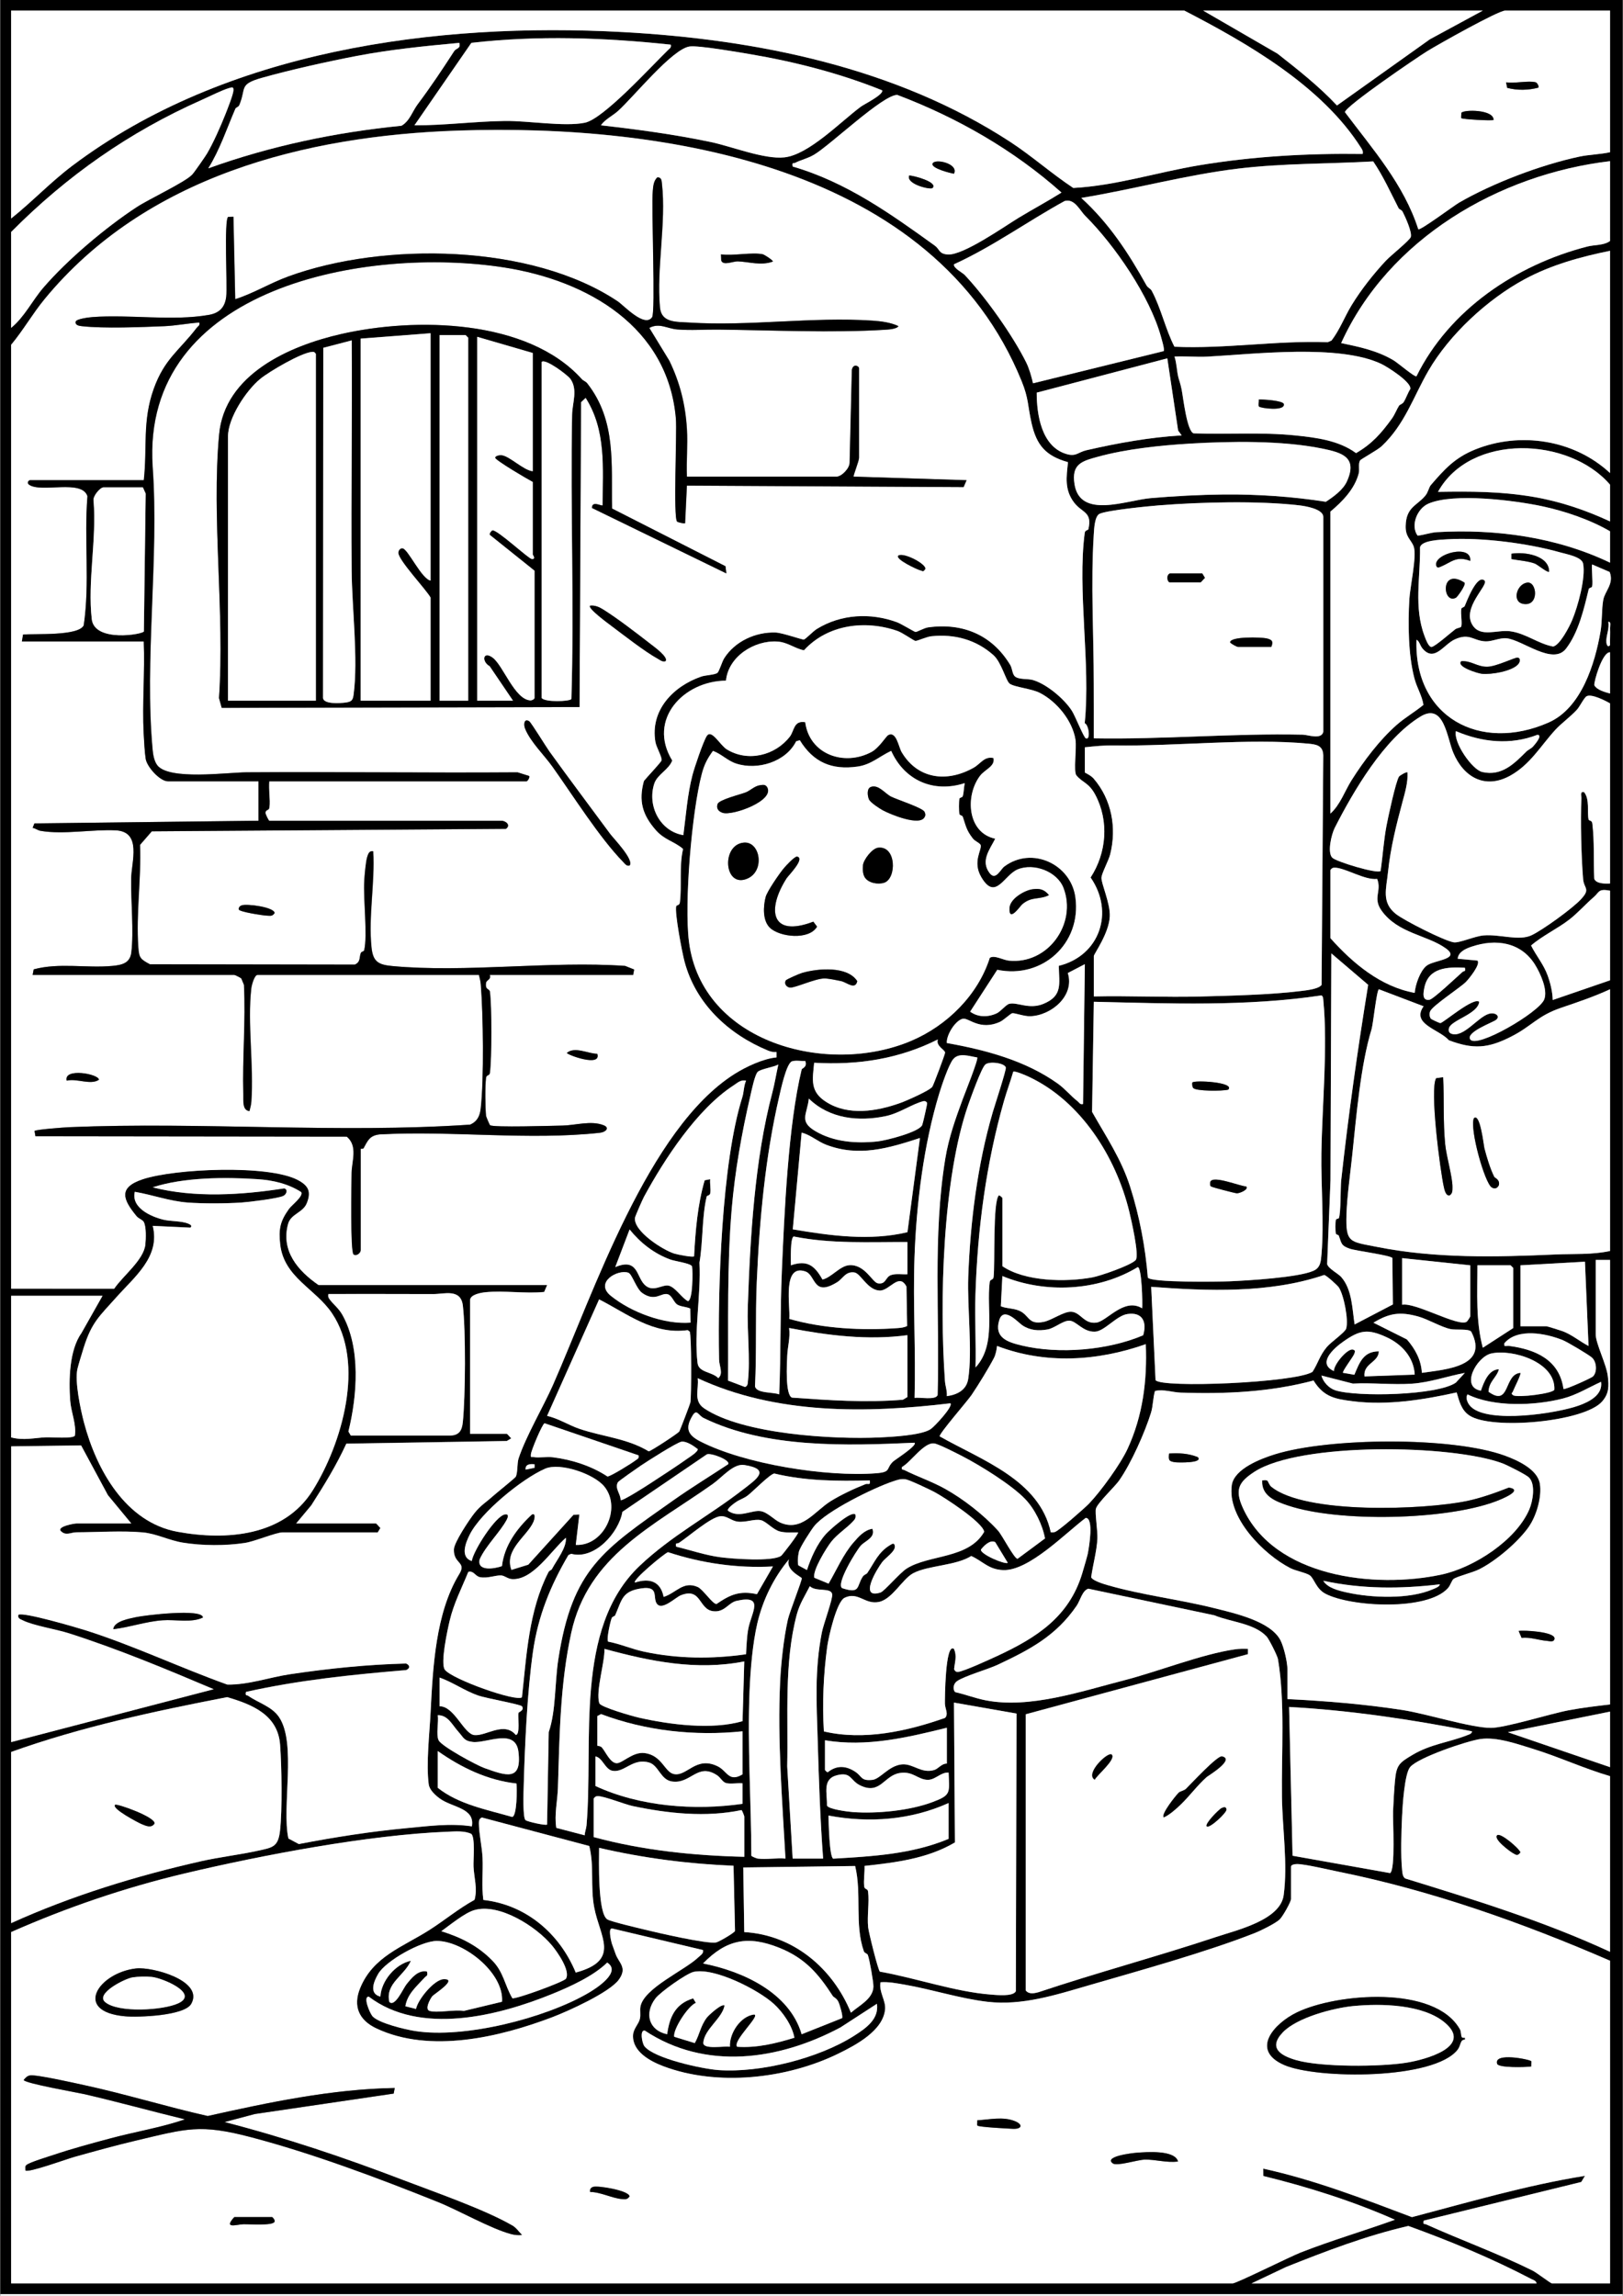 <?xml version="1.0" encoding="UTF-8"?>
<svg id="Camada_1" xmlns="http://www.w3.org/2000/svg" version="1.1" viewBox="0 0 595.28 841.89">
  <rect x="0" y="0" width="595.28" height="841.89" fill="#808080" stroke="none"/>
  <!-- Generator: Adobe Illustrator 29.0.0, SVG Export Plug-In . SVG Version: 2.1.0 Build 186)  -->
  <path d="M.14,841.29V-.06h595v841.34H.14ZM434.39,3.89H4.08v76.25c7.71-6.14,14.49-13.37,22.41-19.33C82.66,18.48,159.74,8,228.61,11.77c49.16,2.69,100.19,13.04,141.88,40.23,8.03,5.24,15.18,11.65,23.17,16.93,15.6-.83,30.8-5.76,46.18-8.32,19.79-3.3,39.88-4.42,59.96-4.14.21-1.03-.12-1.51-.63-2.32-14.36-22.62-41.55-38.26-64.78-50.26ZM543.86,3.89h-102.56l27.27,15.79c7.62,5.99,15.15,11.91,21.8,19l34.09-24.28,19.4-10.51ZM590.54,3.89h-38.46c-2.57,0-24.81,12.54-28.55,14.84s-29.85,20.06-30.25,22.39c10.23,13.63,21.63,26.49,26.92,42.96.71.54,13.1-8.7,14.9-9.74,12.44-7.21,30.16-13.93,44.23-16.91,3.47-.74,7.64-.81,11.21-1.61V3.89ZM246.02,16.38c-24.32-2.59-48.78-3.46-73.14-.66l-20.87,30.24c11.06.03,22.16-1.45,33.2-1.6,8.52-.11,21.8,2.18,29.29.65,6.85-1.39,24.41-20.74,30.52-26.67.64-.62,1.25-.86,1-1.96ZM168.45,15.72c-12.52,1.15-25.24,2.42-37.61,4.79-10.75,2.06-24.24,5.06-34.72,8.01-8.69,2.45-5.66,3.71-8.34,10.04-.31.73-1.2.77-1.45,1.34-3.16,7.33-5.65,14.96-9.92,21.82,22.87-8.22,46.63-13.2,70.84-15.61,3.02-1.7,3.98-5.26,5.94-7.87,4.9-6.53,8.94-12.63,13.4-19.5.77-1.18,2.49-.79,1.87-3.03ZM220.39,45.95c13.49,1.52,26.93,3.34,40.24,6.12,7.68,1.6,19.68,6.45,27.08,5.64,8.96-.98,20.66-13.13,28.06-18.61,1.17-.87,8.23-4.32,7.84-5.95-15.33-6.21-32.18-10.54-48.51-13.29-4.29-.72-18.75-3.24-22.1-2.82-6.39.8-20.67,18.61-26.34,23.68-2.02,1.81-4.66,2.98-6.26,5.23ZM4.08,85.07v35.17c4.92-4.03,7.72-10,11.84-14.78,8.83-10.25,22.85-22.08,34.23-29.53,4.54-2.97,17.59-9.05,20.32-11.89.74-.76,4.84-6.69,5.47-7.74,2.27-3.85,5.02-10.06,6.69-14.28.72-1.81,2.92-7.32,2.99-8.85.07-1.37-.43-1.19-1.54-.88-2.61.73-7.34,3.14-10.1,4.36-26.57,11.76-49.47,27.85-69.9,48.43ZM290.73,61.07c19.67,5.71,35.85,17.27,52.17,29.03,1.82,1.31,1.38,3,4.72,3.23,5.68.38,20.62-10.19,26.01-13.46s10.57-6.02,15.71-9.25c-17.52-15.6-38.25-27.48-60.21-35.8-5.19-.19-24.43,18.28-30.56,21.93-2.36,1.41-4.7,1.84-6.9,2.96-.69.35-1.24-.34-.93,1.37ZM4.08,126.47v346.07h37.8c3.16-4.7,10.85-10.52,11.42-16.19.21-2.09.38-6.5-.58-8.28-.43-.8-1.9-1.21-2.65-2.12-5.12-6.2-6.76-10.55,2.3-13.55,11.7-3.88,46.17-5.46,56.94.33,3.87,2.08,4.91,4.3,3.19,8.51-1.42,3.47-5.86,3.87-6.86,7.6-2.67,9.91,3.69,17.21,11.2,22.37h83.83l-1.09,2.53c-6.96.71-14.73-.59-21.58.11-1.68.17-5.6.85-5.6,2.95v48.97h13.48c.2,0,1.21,1.34,1.63,1.64l-1.63.99-58.86.97c-3.71,8.07-8.09,15.15-12.87,22.63l-5.53,6.63h29.26c.2,0,1.23,1.34,1.64,1.65l-.98,1.63h-34.85c-2.47,0-10.23,3.31-13.88,3.87-7.08,1.09-15.7,1.04-22.76-.11-5.06-.82-9.72-3.3-14.65-3.75-7.35-.68-16.74-.07-24.34-.04-2.15,0-4.01,1.5-5.9-.62-.9-1.58,5.02-2.63,5.93-2.63h20.05l-8.56-10.36-9.84-18.25-25.65.34v108.45l74.28-19.39c-17.45-7.4-35.03-14.73-53.11-20.51-4.71-1.51-13.11-2.82-16.94-4.76-.95-.48-1.87-.61-1.6-2.01,1.47-1.22,21.64,4.71,24.84,5.73,17.51,5.58,34.5,13.65,51.81,19.85,7.82.12,15.37-2.67,23.03-3.8,14.07-2.09,28.3-3.57,42.55-3.92,1.52.69,1.45,1.79,0,2.41-19.72,1.66-39.42,3.68-58.73,8-.36,1.57.29,1.06.86,1.46,3.73,2.6,8.58,3.84,11.26,7.78,6.52,9.59.93,32.9,3.43,44.51l3.82,2.04c13.03-2.51,26.25-4.59,39.48-5.83,8-.75,16-1.88,23.99-.66,1.24-6.8-7.26-6.88-11.8-10.23-1.64-1.21-3.74-3.11-4.02-5.18-1-7.49.3-18.66.68-26.33.83-16.57,1.82-36.54,10.51-50.77,2.77-4.54-2.09-3.62-1.97-9.01.06-2.57,5.71-11.03,7.63-13.45,2.17-2.72,4.36-4.02,6.5-5.96,1.37-1.24,8.28-6.77,8.55-7.25.78-1.39.48-4.95,1.05-6.71,2.72-8.25,9.1-18.98,12.62-26.98,14.9-33.81,34.9-94.06,66.66-114.08,4.19-2.64,10.47-5.6,15.34-6.03v-1.97c-1.09.08-2.09-.1-3.1-.52-14.53-6.01-26.45-17.11-30.61-32.51-.93-3.47-3.68-17.94-3.1-20.42.12-.53,1.19-.19,1.35-1.4.78-5.93-.32-13.46,1.18-19.62-3.47-2.96-6.78-3.2-10.11-7.03-4.75-5.48-6.28-10.55-4.25-17.9.94-1.25,6.28-6.83,6.47-7.55.28-1.1-1.91-4.78-2.25-6.73-2.02-11.67,6.55-20.48,16.82-24.01,1.55-.53,4.91-.6,5.89-1.34.69-.52,1.69-4.08,2.51-5.37,3.93-6.22,11.54-9.71,18.88-9.44,2.52.09,9.78,2.73,10.37,2.57.63-.16,3.37-3.04,4.72-3.87,8.83-5.44,19.71-6.05,29.44-2.46,1.47.54,6.36,3.53,6.74,3.55.63.04,3.13-1.47,4.66-1.68,12.82-1.77,23.55,2.86,30.12,13.81.75,1.26.72,3.34,1.72,4.19,1.4,1.21,4.74.77,6.58,1.31,5.04,1.49,11.5,6.91,14.32,11.32,1.18,1.85,4.27,9.67,5.07,10.05,1.83.88,1.17-4.9-.39-5.54,2.21-21.66-2.75-48.75,0-69.76.16-1.21,1.23-.87,1.35-1.4,1.49-6.44-2.3-5.89-5.24-9.74-3.55-4.67-2.83-9.29-2.24-14.81-8.12-2.28-11.52-6.17-13.36-14.29-1.49-6.58-1.01-8.94-3.65-15.43-32.07-78.83-130.74-94.42-206.62-91.88-56.37,1.89-114.78,16.84-151.78,61.88-4.36,5.31-7.82,11.41-12.23,16.69ZM503.65,59.18c-16.43.93-33.03.66-49.45,2.63-19.33,2.32-38.42,7.61-57.61,10.76,10.12,9.21,17.29,20.12,23.89,32.01.55.99,1.51,1.21,1.94,2.02,3.46,6.48,5.04,14.18,8.35,20.54,18.73.83,37.4-2.34,56.21-1.67l1.38-.59c3.06-3.97,4.78-8.7,7.39-12.99,3.5-5.74,8.01-11.44,12.59-16.34,1.65-1.77,8.75-7.46,9.11-8.67.52-1.76-2.01-7.33-2.98-9.22-.39-.75-1.27-.89-1.49-1.32-2.98-5.82-5.63-11.75-9.33-17.18ZM590.54,59.1c-40.89,4.83-81.3,28.5-98.63,66.71,6.76,1.42,13.29,2.77,19.29,6.37,1.43.86,7.72,6.22,8.33,5.8,12.08-24.42,36.53-40.82,62.57-47.55,2.76-.71,6.23-.38,8.44-2.08v-29.25ZM398.13,79.25c-2.09-2.09-3.96-6.54-7.62-5.55-13.7,7.52-26.34,16.71-40.6,23.21-.31,1.4,3.04,2.98,3.94,3.93,7.72,8.18,17.64,22.18,22.54,32.05,1.08,2.17,1.97,5.27,2.5,7.66l47.92-11.8c.45-.52-.7-4.23-.97-5.23-4.09-14.81-16.85-33.42-27.7-44.28ZM590.54,91.97c-10.82,2.2-21.58,5.16-31.33,10.41-13.58,7.31-27.63,20.29-35.35,33.65-5.5,9.53-8.6,19.59-17.12,27.61-1.54,1.45-7.64,4.72-7.92,5.23-.73,1.36-.09,3.25-.49,4.77-1.48,5.71-6,10.31-10.37,13.96v110.75c3.65-3.3,5.22-8.22,7.78-12.27,4.43-7.01,10.27-14.77,16.54-20.27,3.07-2.7,6.66-4.72,9.8-7.33-.55-3.47-2.38-6.2-3.3-9.67-2.29-8.64-2.38-20.04-1.88-29,.25-4.51,2.82-15.92,1.61-19.37-.88-2.52-3.05-3.41-2.95-7.55.17-7.02,4.08-7.34,7.26-11.19.98-1.19,1.28-3.01,1.95-3.79,5.01-5.83,8.78-10.01,16.1-13,16.61-6.79,36.54-3.67,49.66,8.57v-81.51ZM513.18,148.71c.22-.35,1.22-.59,1.64-1.27.94-1.52,1.48-3.31,2.44-4.82.42-2.53-8.41-8.1-10.64-9.16-15.41-7.33-46.36-3.64-63.67-2.68-4.03.22-8.15-.22-12.19-.02.78,2.37.83,5.04,1.36,7.39.24,1.04.82,2.45,1.27,4.76.57,2.91,1.92,15.17,4.37,16,12.45.45,24.97-.51,37.36.77,7.63.78,15.95,1.84,22.23,6.48,5.85-3.41,9.19-7.2,13.09-12.58,1.17-1.61,1.71-3.3,2.71-4.87ZM428.14,131.41l-47.89,12.58c-.02,8.09,1.76,19.55,10.6,22.41,3.85,1.24,4.5-.58,7.58-1.28,11.48-2.63,23.24-4.77,34.98-5.45l-1.29-1.78-3.97-26.48ZM436.35,162.68c-10.65.63-23.32,1.96-33.6,4.79-5.86,1.61-9.84,2.62-8.64,10.11,2.05,12.82,18.85,5.9,27.8,5.1s18.24-1.27,26.92-1.35c12.39-.12,25.26.75,37.47,2.67,2.83-1.87,6.29-4.34,7.71-7.46,4.05-8.92-1.83-10.59-9.19-12.08-14.71-2.97-33.46-2.67-48.47-1.79ZM590.54,191.22v-13.47c-15.06-17.58-51.2-18.98-63.12,2.62,11.98-.19,23.04-.19,34.99,1.84,9.75,1.66,19.2,4.85,28.13,9.01ZM590.54,206.34v-11.5c-7.31-4.27-16.66-7.44-24.98-9.2-10.11-2.14-32.43-4.99-41.69-.92-4.11,1.81-6.61,8.02-3.93,11.71,2.41-.22,4.69-1.14,7.13-1.28,21.59-1.24,43.97,1.84,63.47,11.2ZM485.34,268.45v-78.88c0-2.96-6.69-4.01-8.89-4.26-14.97-1.73-36.16-1.2-51.26,0-4.05.32-18.99,1.78-21.88,3.1-1.86.85-2.02,5.59-2.16,7.7-1.13,17.86.01,36.81,0,54.56,0,6.69.06,13.39.02,20.08,25.57.45,51.03-1.9,76.62-1.34,1.94.04,6.72,1.92,7.53-.96ZM544.51,212.91c1.69,1.57-8.63,10.04-4.31,16.47,2.98,4.44,8.96,1.48,13.68,2.1,5.74.76,10.25,4.59,15.79,5.61,2.47-.51,5.9-7.15,6.92-9.55,2.13-5.01,5.07-15.64,4.07-20.87-.47-2.46-6.01-3.43-8.39-4.1-11.95-3.37-28.88-5.56-41.26-4.81-2.5.15-9.68.34-10.16,2.98.16,10.94-2.36,21.94,1.66,32.52.37.99,1.48,4.18,2.62,3.98,1.36-.24,6.99-5.24,8.67-6.5.57-.43,1.9-.57,2.08-.85.6-.94-.25-5,.13-6.66.11-.47,1.03-.51,1.23-.99.72-1.72,4.56-11.87,7.29-9.33ZM590.39,209.76l-6.43-2.76c-.37.41.33,6.58-.02,8.08-.11.47-1.12.42-1.25.96-1.72,7.15-3.7,15.82-8.31,21.81-4.85,6.3-15.93-3.18-21.83-3.78-2.44-.25-5.33,1.21-7.66,1.13-4.57-.16-5.84-3.23-11.35-.71-4.05,1.86-7.43,8.4-11.74,3.41-1.01-1.18-1.17-2.75-2.28-3.3-.97,28.38,23.34,41.41,48.44,30.36,12.04-5.3,17.02-21.52,19.08-33.5.63-3.67.37-8.08.99-11.5.59-3.2,4.03-5.94,2.34-10.2ZM590.53,236.57c-.05-2.07.09-4.17,0-6.25-.03-.8.5-2.44-.65-2.29.53,2.51-.92,5.22-.69,7.54.1,1,.59,1.98,1.34.99ZM394.82,284.36c-1.17-1.42.13-9.94-.36-13.12-1.09-7.01-6.91-14.03-13.07-17.17-3.13-1.59-9.34-2.09-11.07-3.39-1.39-1.04-3.01-7.84-5.97-10.47-6.37-5.66-14.21-7.78-22.65-6.92-1.93.2-5.09,1.73-5.93,1.72-.53,0-4.66-2.99-6.61-3.66-11.84-4.11-25.62-2.38-34.28,7.1-3.49-.7-5.94-2.94-9.74-3.2-8.45-.56-18.01,5.47-18.87,14.33-15.51.1-28.94,14.23-19.71,29.28-1.22,3.38-5.47,5.08-6.59,8.49-2.66,8.13,2.1,17.48,10.67,18.88.95-7.22,1.49-14.93,3.33-21.98.74-2.83,3.87-12.11,5.22-14.32,1.74-2.85,4.89,3.33,7.43,4.88,7.72,4.71,17.75,2.23,23.11-4.75,1.61-2.1,1.33-5.97,5.61-5.24,1.52,11.77,14.29,16.33,24.36,10.88,2.68-1.45,5.33-5.75,6.02-6.13,3.05-1.7,3.86,4.34,4.99,6.23,5.93,9.98,16.68,11.18,26.38,5.72,2.64-1.48,3.9-4.29,7.29-3.56.7,3.08-3.1,4.11-4.95,6.55-5.51,7.31-4.65,20.87,5.6,23.03-1.99,3.94-5.53,8.16-2.01,12.67,2.18,2.8,3.94-1.42,5.33-2.46,10.07-7.57,24.44-.94,26.09,11.31,2.28,16.89-12.12,30-28.66,26.55l-9.95,15.35c2.91,2.11,6.57,2.09,9.79.59,1.33-.62,3.4-3.16,4.5-3.45,2.95-.77,7.21,2.17,12.48.04,7.29-2.95,5.85-7.34,5.74-13.98,15.03-3.7,20.47-19.69,11.67-32.39,5.86-9.02,6.81-20.65,1.76-30.26-2.41-4.58-4.68-4.43-6.95-7.18ZM590.54,239.2c-2.83-.27-6,10.89-5.78,12.08,1.02,1.78,3.84,2.49,5.78,3.03v-15.12ZM590.54,323.99v-66.06c-1.83-1.08-6.75-3.55-8.55-2.65-.99.49-2.53,3.78-3.61,4.96-2.39,2.62-5.61,4.9-7.83,7.29-5.35,5.77-9.23,12.79-16.63,16.89-9.3,5.15-17.14.52-20.9-8.43-2.3-5.47-3.37-18.47-11.98-13.26-13.41,8.11-24.63,27.37-31.48,40.81-1.2,2.35-2.8,8.96-.95,10.94,1.38,1.48,16.62,6.07,17.76,4.9.8-5.47,1.14-11.14,2.16-16.58.54-2.88,3.48-16.58,4.62-18.07.28-.37,2.76-1.87,3.09-1.5.2,3.71-.91,7.37-1.87,10.92-2.18,8.13-4.37,16.69-5.28,25.63-.63,6.17-2.46,11.13,2.88,15.36,3.07,2.43,17.66,9.82,21.21,10.4,2.02.33,7.7-2.26,10.98-2.53,6.03-.5,12.96,2.19,17.66-.1,4.21-2.05,14.68-9.61,17.89-13,3.85-4.06,1.24-3.94.94-7.56-.68-8.29-.98-21.29-.64-29.6.04-1.01-.62-2.6.98-2.29,2.17,2.63,1.06,7.31,1.67,10.06.12.52,1.21.19,1.36,1.39.82,6.69.41,13.59.71,20.31.63,1.88,4.15,1.87,5.81,1.75ZM559.86,275.58c.67-.66,1.69-1,2.43-1.83.4-.45,3.73-4.16,1.62-4.29-9.99,3.86-20.24,2.76-29.92-1.33-.96,4.19,5.96,14.13,9.66,14.98,7.2,1.65,11.76-3.12,16.2-7.52ZM293.34,271.43l-1.35.39c-3.75,7.57-14.18,10.74-22.01,8.17-3.23-1.06-5.38-3.52-8.5-4.64-2.05,2.8-3.19,5.01-4.09,8.41-3.68,13.88-6.49,47.48-4.72,61.51,4.7,37.19,50.9,49.44,81.58,36.37,13.07-5.57,24.41-16.74,28.76-30.41,1.66-1.12,4.88.81,6.93,1.02,14.39,1.52,25.12-13.56,20.09-26.66-2.3-5.98-10.76-9.21-16.74-6.81-5.09,2.05-8.17,11.86-13.44,2.8-3.25-5.59.27-9.87-.18-11.67-.18-.73-2.08-1.43-2.85-2.4-2.42-3.1-2.56-4.57-3.71-8-.17-.52-1.13-.51-1.24-.98-.22-.95-.23-4.7,0-5.65.11-.47,1.09-.41,1.24-.96.37-1.37.4-3.29.71-4.75-11.44,3.72-22.11-1.01-26.97-11.83-4.29,2.01-7.35,5.04-12.31,5.75-9.51,1.37-16.27-1.57-21.23-9.68ZM401.19,365.4c13.02-.29,26.12.38,39.15.03,11.32-.3,25.62-.63,36.78-2.01,1.98-.24,6.53-.71,7.62-2.24l.62-84.19c-.12-3.65-2.54-4-5.57-4.29-21.86-2.05-48.36,1.03-71,.65-3.62-.06-7.31.3-10.88.69v9.2c0,.2,2.04.9,3.27,2.32,6.59,7.68,8.45,17.99,6.04,27.69-.59,2.35-3.06,6.81-3.21,8.54-.19,2.09,3.27,9.4,3.05,14.26-.29,6.26-5.85,13.77-5.85,14.56v14.79ZM487.97,319.06v24.98c8.21,9.2,18.41,17.78,30.9,20.05.24-3,1.94-7.91,4.26-9.88,2.64-2.23,12.88-2.31,7.14-6.45-6.79-4.9-17.62-5.44-23.59-13.89-3.3-4.67.19-7.08-1.58-11.57-4.54.56-11.93-4.2-15.64-4.12-.81.02-1.02.27-1.5.87ZM590.54,326.62c-4.4-.82-3.89.53-5.92,2.29-2.93,2.54-6.01,5.95-8.89,8.2-4.38,3.42-9.86,5.92-14.16,9.61,1.89,3.81,4.59,6.88,6.08,11,1,2.78,1.8,6.02,1.86,8.99l21.04-7.23v-32.86ZM539.26,381.17c2.28,3.48,25.12-9.8,27.11-14.62,1.44-3.48-1.43-9.68-3.34-12.76-5.15-8.3-14.38-9.64-23.28-6.63-2.27.77-4.84,1.9-5.1,4.43l7.24.67c1.31,1.28-3.19,6.81-4.28,7.88-2.18,2.14-12.24,8.7-13.05,10.71-.37.93-.28,1.79.18,2.66.22.3,3.28,1.72,3.58,1.67,1.19-.19,12.14-9.62,14.22-7.8-.45,4.49-10.3,6.72-11.08,9.64-.27,1-.03,1.79,1,2.11,4.4,1.38,9.5-6.08,13.58-7.33,2.37-.73,4.4.84,2.67,2.21-1.21.96-11.2,4.52-9.45,7.17ZM491.05,446.73c.79-1.72.58-11.22.88-13.95,2.64-23.96,6.02-47.86,9.89-71.64l-13.51-11.53-.31,83.2-1.23,30.72c.38,1.64,4.06,3.5,5.15,4.74,4.07,4.61,4.03,11.7,4.93,17.41l14.03-7.33-.18-17.03c-.73-1.01-13.25-2.6-15.65-3.42-3.36-1.14-2.98-2.16-4.04-4.85-.08-.21-.93-.26-1.04-.7-.22-.92-.22-4.08,0-5,.11-.47,1.01-.46,1.09-.63ZM397.9,353.58l-6.26,3.25c2.65,8.36-6.11,15.62-13.79,15.85-2.27.07-5.58-1.24-6.6-1.1-.54.07-3.19,2.56-4.47,3.15-7.42,3.39-11.53-1.59-13.65-1.13-2.76.6-6.11,6.03-5.86,8.9,14.18,2.53,28.81,6.4,40.69,14.88,2.69,1.92,4.91,4.67,7.3,6.5.66.5.83,1.28,1.97.98l.66-51.26ZM537.28,354.89c-6.27-.35-13.28-.12-14.83,7.19-.42,1.97-.98,5,1.87,4.55,1.42-.23,10.2-8.54,12.12-10.23.45-.39,1.26.03.84-1.5ZM590.54,362.77c-5.78,2.67-11.85,4.73-17.88,6.77-8.79,2.98-10.7,6.68-18.35,10.57-8.56,4.36-13.89,4.75-22.91,1.36-3.39-4-13.93-5.86-9.25-12.46l-16.41-6.24c-.86.62-2.07,12.66-2.67,14.64-4.03,13.22-5.56,31.65-7.1,46.25-.71,6.76-1.88,14.95-2.1,21.57-.35,10.69,1.24,10.03,11.07,12,21.49,4.3,43.77,3.77,65.53,2.8,6.71-.3,13.45.17,20.08-1.29v-95.97ZM421,468.51c1.17,1.9,25.96,1.53,29.86,1.37,6.79-.28,25.42-1.4,30.91-3.87,2.64-1.19,2.71-3.57,2.94-6.26.97-11.49-.23-25.06-.05-36.86.26-17.29,2.37-38.9.72-55.88-.07-.72,0-1.5-.67-1.98-27.55,4.12-55.66,2.98-83.52,2.34l-.64,40.38c5.27,9.29,10.71,17.27,13.97,27.48,3.41,10.7,5.58,22.07,6.48,33.29ZM343.98,381.18c-14.29,7.18-29.39,9.47-45.36,8.54-.61,6.19-1.6,10.55,4.38,14.36,8.2,5.22,18.6,3.44,27.15.41,2.17-.77,10.71-4.5,11.8-5.95.4-.53,4.65-11.83,4.68-12.5.04-1.08-3.47-2.41-2.65-4.86ZM358.42,387.78c-2.8-.4-6.69-1.94-8.82.65-1.67,2.02-4.26,9.78-5.12,12.62-5.65,18.61-8.36,40.08-9.06,59.96-.61,17.16.51,34.46.02,51.63,1.86-.36,7.79.96,8.46-1.08.84-28.86-1.87-58,2.8-86.59,1.29-7.92,3.84-14.9,6.43-21.96.75-2.04,5.81-14.61,5.29-15.22ZM295.34,389.07c-1.52.11-3.37-.31-4.81.12-2.09.63-4.18,10.56-4.75,13-5.08,21.9-7.23,45.05-8.22,68.03-.55,12.66,0,25.48-.64,38.16.51,2.67,6.68,2.07,8.87,2.96.65-15.02.33-30.07.97-45.06.91-21.44,2.32-53.66,7.28-74.12.1-.4,2.21-.86,1.3-3.08ZM364.11,407.89c.66-2.25,5.06-15.62,4.81-16.44-.51-1.68-6.07-2.36-7.52-1.08s-5.36,12.2-6.26,14.77c-9.42,26.97-10.6,72.17-8.55,101.27.13,1.87.86,3.65.69,5.56,3.75-.49,7.2-2.2,7.84-6.29,1.61-10.22-.39-26.33.02-37.45.74-20.32,3.42-41.36,8.98-60.35ZM283.27,400.69c.89-3.35,1.44-6.92,2.2-10.31-1.82.98-5.95,1.5-7.44,2.58-1.15.83-2.44,7.28-2.87,9.13-3.1,13.36-5.6,27.38-6.78,41.21-1.78,20.92-1.2,41.99-1.34,62.98l6.22,2.35c1.05-.42.97-1.29,1.07-2.2.89-8.16-.34-18.49-.06-27.01.87-25.86,2.54-54.31,9-78.73ZM367.66,439.35v24.98c8.24,5.66,23.31,5.91,33.03,4.1,2.91-.54,14.14-4.42,15.85-6.34,1.43-1.59-1.68-15.05-2.39-17.95-4.87-19.84-17.68-40.33-36.84-49.28-.91-.43-5.09-2.26-5.68-1.84-1.04,3.61-2.37,7.12-3.4,10.74-6.54,22.96-9.7,46.81-10.46,71.05-.28,8.86.26,17.79.03,26.65,7.69-8.3,3.94-21.32,5.2-31.26.16-1.25,1.26-.64,1.42-1.88.58-4.55-.34-27.65,1.93-29.95.41-.02,1.25.76,1.31.99ZM273.64,396.3c-2.02-.4-3.06.75-4.54,1.7-13.45,8.69-25.47,27.2-32.91,40.89-.5.92-3.26,7.15-3.32,7.76-.46,4.93,10.26,11.76,14.47,13.07,1.13.35,6.75,1.46,7.23.99.49-9.36,1.28-18.87,3.88-27.88l2.03-.39c-.17,1.59.25,3.46.05,4.98-.16,1.2-1.21.84-1.35,1.4-1.78,7.43-1.32,16.62-2.64,24.2.61,11.7-2.09,25.32-.7,36.84.43,3.54,5.36,3.14,7.6,5.53,1.96-1.66.34-4.41.29-6.85-.51-26.26.95-72.18,8.53-96.17.59-1.86.51-4.21,1.37-6.06ZM296.66,402.87c-.62,5.72-3.7,8.28,2.27,11.85,6.86,4.1,15.08,4.67,22.95,3.84,3.07-.32,15.16-3.38,16.36-5.99.21-.45,1.86-7.64,1.8-8.05-.06-.38-.68-.88-1.34-.72-4.01.97-8.77,4.38-13.65,5.44-10.03,2.18-20.79,1.05-28.4-6.38ZM337.41,417.33c-11.55,3.75-22.37,7.04-34.36,2.48-3.24-1.23-5.69-3.63-9.02-4.45l-3.25,35.46c13.78,2.34,28.37,4.34,42.06,1.04l4.58-34.52ZM110.47,437.14c-4.74-3.06-10.35-4.35-15.96-4.73-11.97-.8-27.22-.7-38.49,2.99,15.38,3.93,32.67,2.8,48.24.38,1.53.41.78,2.29-.4,2.8-2.21.95-12.42,2.21-15.31,2.4-5.69.38-14.04.42-19.7,0-6.63-.49-12.92-2.83-19.4-3.94-1.4,5.84,5.86,9.09,10.49,10.22,2.69.66,6.58.42,9.08,1.44.79.32,1.64.81.81,1.48l-13.8-.65c2.85,11.34-6.68,18.67-13.46,26.31-6.02,6.78-8.89,8.93-11.87,18.37-.65,2.05-1.94,6.33-2.27,7.7-1.1,4.58,1.14,15.03,2.4,19.8,4.58,17.28,15.24,36.51,34.28,40,17.95,3.29,39.04,1.65,49.56-15.11,10.72-17.07,19.45-46.71,7.11-65.02-6.11-9.06-17.6-13.1-19-25.23-.65-5.65-.01-8.56,3.23-13.06.99-1.38,5.39-4.67,4.47-6.16ZM236.35,471.05c3.12,3.21,6.56-.28,9.04.44s4.66,4.46,6.89,5.64c1.88-.1,1.85-11.01,1.55-12.71-.39-1.15-6.15-1.87-7.98-2.54-5.96-2.17-11-6.13-14.93-11.02l-5.26,13.8c8.26-3.48,7.71,3.33,10.69,6.39ZM332.81,455.45c-13.96-.07-27.94.74-41.68-2.02-1.36.36-1.05,8.94-1.05,10.56,6.06-2.09,8.73.18,11.58,5.22,3.18-.67,6.38-5,9.79-5.26,5.74-.43,8.5,6.31,10.52,6.65,3.08.52,2.68-2.3,4.87-3.04,1.85-.62,4.04-.17,5.96-.29v-11.83ZM539.25,464l-24.98-2.63v17.09c4.9-.94,20.54,8.18,23.67,6.25.29-.18,1.32-1.8,1.32-1.98v-18.73ZM590.54,462.03h-5.26v27.28c0,3.39,3.9,10.92,4.43,15.28.46,3.74.47,6.45-2.11,9.38-6.61,7.51-40.44,10.46-48.58,5.15-3.04-1.98-3.78-5.25-4.74-8.5-12.25,2.72-25.48,4.83-37.99,3.24-6.65-.84-10.76-1.56-14.51-7.61-15.89,4.24-32.29,4.99-48.71,4.44-2.98-.1-6.24-1.33-9.44-.61-.76,2.53-.69,5.47-1.45,7.95-2.19,7.11-7.28,18.63-11.77,24.99-1.5,2.13-7.78,8.05-8.43,10.18-.44,1.46.67,8.28.53,11.02-.23,4.56-1.66,9.64-2.29,14.18.59,1.3,4.72,2.51,6.22,2.94,12.69,3.64,26.13,5.17,38.95,8.39,7.28,1.83,20.73,4.75,24.3,11.85,1.25,2.49,2.52,7.97,2.52,10.64v10.85c14.13.7,28.33,1.86,42.32,4.03,8.58,1.33,25.09,6.53,32.3,6.53,5.25,0,21.72-5.17,28.45-6.44,5.02-.95,10.2-1.56,15.27-2.15v-163.01ZM557.66,464v22.35h9.53c.32,0,5.25,1.55,6.04,1.85,3.39,1.3,6.22,3.73,9.4,5.38l-1.31-30.9-23.67,1.32ZM555.03,487v-22.02l-.99-.99h-12.16c.02,10.28-.68,20.23,1.98,30.24l11.17-7.23ZM418.93,479.77c.18-1.91-.13-15.01-1.63-15.1-14.56,8.85-34,9.76-49.64,3.27l-.57,11.08c2.19.89,4.38.65,6.64,1.58,3.91,1.6,3.21,5.35,9.09,4.14,3.02-.62,7.36-3.88,10.15-3.71,3.41.21,4.63,4.59,9.15,3.99,3.94-.52,10.15-9.31,16.82-5.25ZM332.72,486.25l-.25-14.45c-2.75-5.28-6.18,1.57-9.83,1.45-4.45-.15-6.94-6.31-9.27-6.64-3.25-.46-4.18,2.25-6.28,3.55-9.03,5.61-7.77-2.6-11.72-3.92-8.57-2.86-5.43,12.83-5.88,17.4,12.39,3.58,26.85,4.32,39.74,3.38,1.21-.09,2.4-.21,3.49-.78ZM253.17,479.86c-1.44-.7-3.43-.61-4.77-1.47s-1.91-3.34-3.51-3.78c-2.42-.66-4.57,2.92-9.34-.47-2.18-1.54-3.71-6.94-5.08-7.42-3.89-1.36-12.5,3.55-6.46,8.44,7.48,6.07,19.59,10.61,29.26,9.87l-.09-5.17ZM491.04,472.09c-.45-.69-4.58-4.47-5.37-4.54-19.94,6.77-42.63,5.92-63.44,4.34l1.6,34.22c2.09,2.97,50.99.99,57.55-3.02,2.07-3.18,2.63-6.01,5.3-9.16,1.53-1.81,6.67-5.35,7.07-6.73.93-3.17-.85-12.28-2.71-15.11ZM128.67,526.44h36.16c3.52,0,4.6-1.75,4.93-4.93.97-9.46,1.11-33.43.01-42.73-.75-6.32-6.79-4.22-10.83-4.23-12.83-.03-25.67-.05-38.49-.03-.13.98-.08,1.23.48,1.99,1.37,1.85,3.32,3.27,4.67,5.68,6.8,12.18,5.43,29.62,2.2,42.75l.88,1.5ZM37.61,475.17H4.08v51.93c4.59,1.23,8.48.16,12.79-.03,1.97-.09,9.76.59,10.59-.59.63-4.21-1.38-8.49-1.71-12.84-.58-7.75-.31-18.61,4.15-24.85l7.71-13.63ZM249.13,524.95c.31-.49,4-10.14,4.09-10.7.39-2.47.43-24.86-.26-25.96l-.74-.52c-12.68,1.74-22.01-5.95-32.48-11.28l-19.08,42.72c4.21.96,7.85,3.4,11.98,4.79,8.37,2.84,17.5,3.48,25.29,8.21.68.01,10.8-6.62,11.2-7.27ZM413.52,481.87c-4.14.62-8.42,6.38-11.98,6.47-4.37.11-6.71-3.89-9.23-4.03-2.38-.13-5.45,2.73-8.04,3.2-3.37.62-6.48.39-9.33-1.53-1.5-1.01-6.87-7.15-8.46-1.8-1.9,6.4,3.16,8.02,8.25,9.23,13.7,3.27,31.65,1.76,44.56-3.75,1.45-4.9-.27-8.61-5.77-7.79ZM521.51,503.43c8.69-1.26,24.79-2.27,18.09-15.13-1.13-1.14-5.42-.48-7.62-.93-3.37-.69-8.22-3.62-11.83-4.61-6.62-1.82-10.55-1.27-16.4,2.28l12.26,6.13c3.04,3.48,5.23,7.49,5.5,12.25ZM332.81,489.63c-14.54,1.95-29.1.12-43.39-2.63.48,3.48-.54,6.81-.69,10.16-.13,2.78-.79,14.5,1.78,15.37,13.57.97,27.05,1.9,40.65.77l1.64-.98v-22.68ZM518.88,504.09c-.31-6.34-4.73-11.17-10.28-13.72-6.94-3.19-9.87-2.67-15.97,1.62-3.5,2.47-9.67,8.03-3.36,10.78-.2-2.29,4.87-8.32,6.9-7.89,1.11.24.78.96.46,1.74-.45,1.08-4.42,6.3-4.06,6.79l4.17.71c1.89-4.44,3.26-8.57,8.97-8.59-.08,4.12-5.8,4.41-5.25,9.2l18.41-.66ZM573.45,509.35c.47.4,10.23-3.99,10.83-4.61,1.59-1.62,1.33-5.3-.35-6.86-1.16-1.08-9.03-5.74-10.68-6.41-6.09-2.5-16.68-4.62-21.5,1.13-.28,1.56.71.83,1.65.95,9.85,1.29,18.58,5.13,20.04,15.8ZM420.25,492.92c-17.72,6.24-36.81,7.46-54.56.65-.13,1.4-.49,3.2-1.14,4.43-1.93,3.7-5.72,9.88-8.19,13.53-1.54,2.28-11.93,14.18-11.71,15.19,15.27,8.7,36.67,15.98,40.76,35.21.52.05.99.02,1.5-.13,1.44-.42,11-8.83,12.56-10.46,4.33-4.53,11.49-14.41,14.11-20.07,5.59-12.11,7.22-25.09,6.67-38.35ZM557.66,503.44c.41.38-2.37,5.77-2.74,6.8-.25.67-.93.64.1,1.43,1.72.94,14.66-.63,15.09-2.07.49-10.19-15.49-14.98-23.15-13.26-5.33,1.2-11.47,12.33-3.79,13.63,1.06-3.04,2.8-7.79,6.61-7.85-.83,3.09-3.63,4.38-3.82,8.24,8.07,5.8,5.51-6.5,11.71-6.92ZM537.28,503.44c-6.45,1.21-12.76,3.5-19.37,3.96-7.02.49-14.62-.41-21.71-.03l-11.52-2.95c.57,2.36,2.81,4.69,5.1,5.42,7.96,2.52,37.44,1.88,44.19-2.82l3.31-3.59ZM348.59,514.61c-30.87,3.69-64.04,4.14-92.69-9.2.49,4.22-1.69,8.32,2.4,11.07,14.18,9.53,47.49,11.43,64.36,10.65,4.54-.21,15.27-.78,18.67-3.03,1.38-.91,8.35-8.36,7.27-9.48ZM587.24,506.73c-4.58,2.07-9.01,4.83-13.94,6.11-10.29,2.66-25.4,3.24-35.05-1.5-.93,1.42.18,3.54,1.31,4.61,6.53,6.14,31.42,2.39,39.58-.54,3.81-1.37,8.78-3.89,8.09-8.67ZM335.44,529.07c-24.83,1.1-54.5,2.12-77.38-9.07-1.86-.91-2.48-3.45-4-.97-2.87,4.67-1.85,7.16,2.69,9.51,16.25,8.38,46.4,13.15,64.57,11.73,5.74-.45,3.47-1.68,6.23-4.29.71-.67,9-5.92,7.88-6.9ZM234.19,533.68l-34.45-11.76c-.81.19-4.95,10.02-5.02,11.41s.02.86.99,1c2.17.32,4.82-.22,7.17.08,6.86.86,14.16,3.21,19.91,7.03,1.03.07,9-4.88,10.31-5.91.73-.57,1.36-.65,1.09-1.85ZM227.63,550.11c.57.5,9.34-5.12,10.73-6.03,4.41-2.9,9.56-6.2,13.8-9.21.84-.6,3.97-2.54,3.74-3.48-1.48-1.16-4.12-2.96-5.94-2.7-1.68.24-12.74,7.29-14.93,8.78-1.17.79-8.13,5.63-8.39,6.08-1.29,2.26,1.04,4.28.99,6.57ZM375.97,549.67c-4.94-5.15-16.17-12.13-22.86-15.59-1.98-1.03-8.74-4.5-10.42-4.75-3.8-.55-8.6,6.84-11.85,8.62-.23,1.29.2.8.82,1.12,4.85,2.43,10.09,4.19,14.87,6.84,6.76,3.75,14.29,9.62,19.49,15.35,1.59,1.75,5.95,10.33,7.2,10.36l10.07-7.46c-.96-5.08-3.76-10.78-7.32-14.49ZM267.06,536.95c1.08-1.52-6.58-4.38-7.84-3.61l-30.93,21.05c-1.31,7.71-10.3,17.7-18.78,15.39l-1.02.46c-6.59,11.2-11.15,22.44-13.01,35.48-2.11,14.86-2.97,34.06-3.39,49.19-.06,2.2-.4,11.63.67,12.53.72.6,7.45,2.08,7.9,1.63l.61-33.9c2.68-7.77,2.18-18.05,3.52-26.73,5.12-33.25,16.44-40.1,42.25-58.33,6.49-4.58,13.4-8.8,20.03-13.18ZM196.06,536.96c-1.62-.18-3.46-.04-3.28,1.96l3.28-.66v-1.3ZM234.62,574.2c11.72-11.12,25.41-18.25,38.02-28.05,4.76-3.69,10.32-7.35.35-8.92-3.99-.63-8.14,4.53-11.54,6.94-21.93,15.52-45.73,26.29-51.92,54.57-4.1,18.72-4.31,37.81-4.9,56.89-.14,4.66-1.38,9.8-.59,14.67l10.42,2.72c.02-1.24.55-2.39.66-3.62,2.63-30.54-4.68-72.25,19.5-95.2ZM211.18,566.54c10.17.53,16.98-13.31,10.52-21.36-3.76-4.69-16.26-8.97-21.73-6.6-8.43,3.65-23.61,16.01-27.7,24.23-1.46,2.93-3.6,8.2.77,9.65.6-3.84,8.71-16.52,12.16-17.1,1.58-.27,1.11,1.1.65,1.97-2.35,4.43-7.73,9.58-9.9,14.48-1.13,4.55,5.44,3.49,8.16,2.51.88-7.62,5.52-13.86,10.98-18.93,1.6-.66.92,1.87.62,2.59-2.24,5.34-10.92,10.27-8.12,17.72l6.18-1.91,16.57-18.28,2.16-.13-1.31,11.17ZM319,542.88c-11.77.32-23.51.24-35.02-2.53-1.68.3-7.75,6.52-9.74,8.06-1.38,1.06-2.89,1.47-4.21,2.36-.45.3-3.69,2.54-2.97,3.27,4.08,2.86,8.65-.43,12,.12,2.45.41,4.93,3.21,7.06,4.16,7.89,3.53,12.62-4.11,18.51-7.8,3.65-2.29,8.78-4.69,12.82-6.27.94-.37,1.92.63,1.55-1.37ZM318.12,576.84c2.63-3.86,3.99-7.68,8.46-10.3.81-.47,1.38-.86,1.63.33.4,1.95-3.43,4.4-4.59,5.92-2.03,2.66-8.76,13.8-.64,11.2,1.4-.45,7.03-7.18,9.61-8.8,8.22-5.18,22.71-3.46,28.4-13.46-.53-3.52-14.75-12.73-18.29-14.61-1.75-.93-9.04-4.39-10.53-4.64-1.68-.28-3.05.23-4.6.75-6.98,2.31-24.49,10.87-28.93,16.43-1.23,1.54-5.32,7.89-5.63,9.48s-.54,3.22-.21,4.88l3.19,1.73c1.47-4.5,3.73-9.6,6.91-13.16,1.28-1.44,9.32-8.7,10.85-7.22.24,1.34-.15,1.74-.97,2.64-2.04,2.21-5.74,4.64-7.83,7.29-1.77,2.24-7.04,10.73-6.25,13.29l5.22,2.15c2.85-4.83,5.36-10.78,9.2-15.16,1.87-2.13,3.91-4.49,6.87-4.96,1.23,3.3-2.71,4.42-4.29,6.22-1.7,1.94-9.1,13.93-6.82,15.55,6.87,2.25,5.21-.69,7.61-4.27.45-.67,1.4-.91,1.65-1.27ZM292.71,561.94c-2.22-.04-4.39.22-6.59-.32-2.57-.63-5.1-3.75-7.04-4.17-2.45-.53-5.46.88-8.41.55-2.5-.28-4.01-2.23-6.49-1.98-3.56.36-11.69,7.51-15.21,9.8-.52.34-1.35-.36-.96,1.36,5.4,1.3,10.64,3.12,16.19,3.86,4.33.58,19.2,1.71,22.32-.52.43-.31,6.62-8.27,6.2-8.59ZM399,569.64c.43-2.16,2.3-13.02-.78-13-7.37,5.5-20.78,19.46-30.25,19.13-5.38-.19-7.3-3.13-11.72-5.16-5.72,3.59-15.73,3.38-21.28,6.3-3.94,2.07-7.63,9.44-12.5,10.52-5.2,1.15-7.69-3.93-12.68-1.5-2.99,1.45-5.92,14.54-6.38,17.93-1.39,10.13-1.85,20.86-1.22,31.08,14.63,3.43,30.51-.05,44.44-4.96,1.37-1.45-.02-3.38-.05-5.25-.02-1.36.06-22.47,3.31-20.07,1.19,2.68.3,4.76.06,7.47.33.66.64,1.03,1.46.98,1.96-.12,11.98-4.74,14.51-5.91,14.35-6.68,26.19-14.3,31-30.14.53-1.76,1.91-6.51,2.09-7.41ZM202.38,575.5c1.88-3.52,5.47-7.93,5.19-11.58-5.35,4.57-12.01,15.59-19.72,15.16-1.65-.09-2.71-1.25-3.98-1.34-2.12-.15-4.99,1.19-7.85.62-1.73-.34-2.28-2.48-4.25-1.93-2.49,6.12-5.27,11.38-6.82,17.84-.79,3.31-3.49,15.66-1.8,18.01,2.51,3.5,26.42,11.97,28.3,10.13,1.69-15.43,2.49-31.76,9.69-45.83.36-.69,1.15-.87,1.25-1.07ZM369.63,573.1l-4.61-7.59c-1.99-.98-4.12,1.38-5.23,2.72-.37,1.68,8.85,5.61,9.84,4.87ZM283.5,574.43c-13.1.72-26.08-1.15-38.49-5.23-1.48.53-13.16,10.28-12.13,11.14,5.27-1.74,9.4-.52,10.53,5.26,4.61-1.44,7.18-5.99,12.51-3.63,1.92.85,5.4,6.21,6.86,6.25,5.02-3.46,8.48-4.99,14.85-3.62l5.87-10.17ZM277.91,681.56c3.13.41,6.97-.3,10.19,0-1.18-21.31-2.98-43.38-1.96-64.74.34-7.1,1.3-15.91,2.82-22.82.61-2.78,5.25-14.46,5.12-15.25-.07-.44-6.24-3.06-4.66-6.96-5.61,6.7-9.64,14.94-11.65,23.52-1.74,7.46-2.52,17.08-2.84,24.77-.83,20.11.6,40.37.65,60.42.08.3,2.01,1.03,2.34,1.07ZM301.91,681.56c-1.08-14.33-1.56-28.69-1.98-43.05s-1.19-26.01,1.52-39.91c.59-3.04,4.05-12.25,3.78-13.98-.41-2.62-5.98-.75-8.2-2.96-1.83,3.57-3.73,6.42-4.78,10.36-4.72,17.73-3.09,37.49-3.51,55.7l2,33.82h11.18ZM240.9,588.08c-1.58-2.23.95-6.53-5.56-5.62-7.26,1.02-7.22,4.22-9.71,9.89-.16.36-1.04.45-1.26.98-.54,1.31-2.01,7.97-1.32,8.67,4.48.85,8.62,2.71,13.09,3.67,12.38,2.65,24.99,2.75,37.49.96.16-2.93.29-6.51.83-9.36,1.12-5.91,6.14-12.58-4.3-10.22-3.03.68-4.4,4.34-8.63,3.79-5.33-.69-4.24-8.85-11.83-5.83-1.94.77-6.9,5.76-8.8,3.07ZM376.2,628.65v101.22c1.1,1.49,3.08,1.11,4.64.69,21.56-7.21,43.63-13.1,65.19-20.27,7.58-2.52,23.54-6.15,24.79-15.32,1.56-11.49-.48-24.54-.63-36.07-.21-15.97,1.17-34.9-1.46-50.49-.21-1.26-3.32-7.4-4.16-8.3-4.6-4.9-13.21-5.3-19.17-7.78l-46.21-9.75c-2.19.6-3.02,4.38-4.3,6.24-7.56,11.05-17.14,16.09-28.97,21.65-3.56,1.68-12.39,4.19-14.97,6.06-1.21.88-1.61,2.76-.66,3.96,3.79.85,7.48,2.29,11.3,3.03,16.13,3.11,34.85-3.28,50.78-7.37,12.4-3.19,28.43-9.59,40.59-11.34,1.59-.23,3.17-.23,4.77-.17l-.02,1.95-81.51,22.04ZM272.98,609.26c-17.51,3.45-34.42-.01-51.28-4.6.18,4.93-3.33,15.67-1.87,19.95.48,1.42,12.23,4.76,14.46,5.26,11.5,2.61,26.89,4.56,38.06,1.3l.63-21.91ZM161.22,615.18v10.52c5.44-.07,8.89,10.23,12.81,10.57,4.34.38,10.86-5.12,15.13-.07,1.71,0,.67-6.67,1-8.09.07-.28,2.27-.91,1.29-2.4-.45-.69-13.33-2.97-16.11-3.96-4.96-1.76-9.36-4.9-14.13-6.58ZM4.08,705.23c22.27-10.08,45.8-17.3,69.67-22.7,6.92-1.56,14.26-2.38,21.08-3.9,5.09-1.13,7.2-1.31,7.87-7.25.87-7.72.62-23.63.03-31.58-.81-10.89-10.11-14.73-19.42-17.44-26.77,5.18-53.56,10.92-79.23,20.1v62.77ZM372.84,628.39l-22.94-4.02.34,51.28c-10.03,5.93-21.74,7.37-33.14,8.61.1,2.34-.41,5.29-.13,7.53.16,1.25,1.26.64,1.42,1.89.5,3.96-.4,8.9.03,13.11.19,1.86,3.63,15.72,4.3,16.24,13.09,2.31,27.58,7.41,40.75,8.41,2.15.16,8.14.8,9.12-1.23l.25-101.81ZM539.91,634.9c-22.16-4.35-44.5-7.69-67.09-8.94l1.27,54.56,35.78,6.36c2.02-1.34.94-19.16,1.09-22.76.14-3.39.39-7.79.7-11.14.53-5.78,1.61-6.57,6.36-9.41,6.79-4.05,13.52-4.62,20.29-7.32.68-.27,1.52-.45,1.61-1.35ZM590.54,648.04v-20.38l-37.48,7.57,37.48,12.81ZM272.33,634.9c-17.49,1.8-35.44-.14-51.89-6.32l-1.36.73v10.85c0,.09,1.15.06,1.64.63,1.46,1.68,3.02,5.6,5.36,5.8,2.07.18,5.95-4.27,10.33-3.72,6.42.8,7.35,7,10.76,7.7,4.81.98,8.03-6.72,15.99-2.88,3.61,1.74,4.1,6.02,9.17,3v-15.78ZM168.2,635.14c-2.35-2.55-3.84-6.22-7.64-6.16.39,2.47-.71,7.11.32,9.21,1.09,2.21,13.89,9.14,16.78,10.17,7.71,2.73,13.81,5.13,12.49-5.92-1.06-8.89-11.7-3.1-16.7-3.64-3.37-.37-3.46-1.71-5.26-3.66ZM347.28,633.58c-14.7,3.63-29.46,7.14-44.71,4.6v10.85c0,.07.96,1.31,1.29.66,3.22-2.45,6.59-2.12,9.84.04,2.52,1.68,2,3.45,6.31,2.96,2.85-.33,6-5.24,10.79-5.67,4.15-.37,7.11,3.51,11.9,2.04,1.44-.45,2.7-2.4,4.57-2.33v-13.15ZM590.54,651.33c-9.61-2.81-18.85-7.12-28.4-10.06-5.83-1.79-13.11-4.39-19.1-3.57-4.84.66-22.95,6.78-25.85,10.31-2.06,2.51-2.77,14.27-2.95,18.08-.26,5.55-.54,14.42.03,19.76.11,1.03.17,2.31,1.11,2.99,25.45,7.83,50.99,15.72,75.16,26.9v-64.42ZM160.56,642.13v13.47c7.72,6.13,17.99,7.99,27.31,10.69,1.76-.35,1.8-10.49,1.54-12.27-10.7-1.21-20.18-5.81-28.86-11.9ZM218.41,644.1v10.85c16.22,7.52,36.27,9.06,53.93,6.53v-7.52c-1.91-.2-4.33.4-6.13-.13-1.12-.33-2.04-2.05-3.14-2.78-7.28-4.87-9.67,3.32-16.68,2.22-4.09-.64-4.83-5.84-8.22-6.9-6.03-1.88-9.12,3.76-13.48,3-2.8-.48-3.64-4.78-6.28-5.27ZM347.93,650.02c-2.85-.2-4.79,2.63-7.55,2.65-3.71.03-5.42-3.29-10.37-2.5-5.87.94-7.16,8.23-14.66,4.47-3.54-1.78-3.12-4.92-8.23-3.69-5.64,1.36-3.68,6.63-3.81,11.13.47,1.38,7.68,2.28,9.42,2.41,8.93.65,20.86-.5,29.27-3.65,6.94-2.6,6.2-3.31,5.93-10.83ZM217.76,659.54v14.13c17.84,4.86,36.71,6.8,55.23,7.23v-14.79c0-.13-.8-2.33-1.03-2.34-13.05,2.74-26.91,1.25-39.86-1.47-3-.63-10.52-3.69-12.84-3.64-.81.02-1.02.27-1.5.87ZM347.93,674.33v-13.15c-13.89,6.26-29.13,7.4-44.05,4.6.02,2.25.32,15.46,1.75,15.8,14.45-.86,28.77-1.62,42.3-7.26ZM176.75,666.5c-1.05.42-1.11,1.25-1.1,2.21.03,3.63,1.17,8.78,1.34,12.53.23,5.14-.4,10.36.29,15.48,15.69,1.77,27.96,12.31,33.89,26.63,16.61-4.51,8.83-12.97,6.77-23.9-1.45-7.67.05-15.08-1.81-22.51l-39.38-10.45ZM4.08,708.51v128.83h448.06c1.37,0,21.03-9.8,24.86-11.3,11.39-4.46,23.14-7.89,34.64-12.04-15.48-6.83-31.79-12-48.26-16.03l-.05-2.71c18.74,4.11,36.66,11.03,54.55,17.79,21.01-5.52,41.99-11.7,63.45-15.14l-1.35,2.25-57.81,14.18c-.27,1.68.15,1.02.92,1.37,12.92,5.82,26.2,10.6,38.97,16.91,1.54.76,6.69,4.72,7.12,4.72h21.37v-118.31c-31.96-13.86-65.49-25.76-99.78-32.69-3.41-.69-12.25-2.78-15.04-2.77-.73,0-2.2.21-2.2.95v11.83c0,1.1-3.14,6.61-4.23,7.6-1.61,1.45-6.78,4.03-8.93,4.87-17.88,7.04-42.19,13.76-60.99,19.22-12.13,3.52-24.45,7.52-37.22,6.04-10.02-1.17-20.56-4.61-30.51-6.31-2.87-.49-5.75-1.06-8.69-.85-.68,3.43,1.97,6.67,1.68,9.9-.7,7.88-10.85,13.19-17.22,16.31-18.84,9.2-44.34,12.07-64.19,4.55-4.83-1.83-11.32-5.35-11.04-11.35.11-2.42,2.09-4.05,2.53-6.07.32-1.5-.07-3.03.19-4.41,1.25-6.8,16.34-13.33,21.3-18.14.78-.76,1.9-1.29,1.66-2.6l-33.22-7.88c-1.75-.52-.49,4.56-.26,5.41.06.22,1.13,3.12,1.42,3.95,1.17,3.27,4.41,4.93,1.17,9.38-3.42,4.72-18.62,11.57-24.37,13.75-19.36,7.36-44.87,13.39-64.55,4.13-6.32-2.98-8.71-8.06-5.96-14.78,4.78-11.66,15.57-15.06,25.39-21.31,5.56-3.54,10.73-7.86,16.56-11.06,1.17-4.02-.19-8.28-.36-12.14-.12-2.57.68-10.57-.79-12.03-2.51-1.23-5.9-.92-8.71-.81-28.9,1.13-68.08,8.57-96.46,15.3-21.84,5.18-43.17,12.46-63.64,21.5ZM269.04,684.19c-16.64-.68-33.1-2.81-49.31-6.57-.01,4.31-.59,24.36,3.12,26.29,1.7.89,11.16,3.09,13.84,3.75,4.42,1.09,22.67,5.28,25.94,4.66,1-.19,6.7-3.5,6.96-4.24l-.55-23.89ZM313.65,684.29l-41.04.53.37,23.7c18.03,1.03,32.45,13.26,39.12,29.56,3.06-2.67,8.12-5.07,8.25-9.54.05-1.65-1.44-10.08-2.05-11.62-.25-.62-1.2-.63-1.45-1.33-3.48-9.88-.72-21.06-3.2-31.29ZM202.4,713.35c-5.68-6.83-19.32-15.61-28.51-12.87-3.55,1.06-8.88,5.47-12.01,7.71,7.2,2.25,13.43,5.35,18.75,10.82,4.12,4.24,4.45,8.88,7.3,13.77,1.35.4,18.95-6.04,19.65-7.17,1.77-2.89-3.25-9.95-5.17-12.26ZM157.6,737.43c2.88.81,9.16-.59,12.49,0l14.05-3.37c.76-10.69-14.15-22.28-23.91-22.3-5.71-.01-18.68,7.25-21.5,12.06-1.67,2.85-3.47,7.3.79,8.35.33-5.81,5.55-11.96,11.18-13.14-2.35,5.5-9.49,8.32-7.88,15.12,2.11,1.96,5.02-4.94,6.3-6.52,1.83-2.26,4.22-5.34,7.5-4.65.38,1.75-.17,1.45-.81,2.16-2.87,3.17-6.4,6.01-7.12,10.58l3.91.98c.63-3.43,6.68-10.81,10.14-10.92,5.46-.17-3.62,5.55-4.16,6.23-.84,1.06-2.91,4.87-.97,5.42ZM305.44,731.94c-5.28-8.16-10.16-13.86-19.52-17.63-11.56-4.65-19.44-3.13-28.06,5.71,14.58,2.85,31.7,10.66,36.17,25.96l14.83-5.91c.42-.67-.9-5.03-1.34-5.95-.72-1.49-1.72-1.62-2.08-2.18ZM222.7,719.69c-4.93,4.89-13.53,8.81-20.08,11.48-20.19,8.22-48.58,15.28-67.37,1.02-2.22-.03.41,6.07,1.36,7.17,2.22,2.55,12.12,4.89,15.66,5.44,18.06,2.82,47.53-4.68,63.3-13.82,3.1-1.8,12.56-7.82,7.13-11.29ZM291.37,747.26c-.8-4.48-4.23-9.41-7.56-12.44-5.69-5.18-21.85-13.43-29.43-11.71-2.61.59-12.15,7.35-13.96,9.7-4.21,5.48-2.45,11.77,4.28,13.16.84-6.35,3.03-11.2,9.53-13.15l1,1.64c-2.86,1.07-8.54,9.9-7.93,12.44l7.53,2.31c1.8-3.19,2.06-6.19,4.39-9.3.74-.98,5.6-5.39,6.53-4.46-.89,4.74-7.43,8.7-7.79,13.61-.2,2.68,7.81,1.11,9.76,1.5-.27-4.94,3.88-11.26,8.88-11.83,2.49.32-8,9.66-6.24,11.83,7.18.5,14.22-1.22,21.01-3.31ZM321.63,734.81l-13.35,8.66c-22.56,12.05-49.5,15.93-71.78,1.18-1.95-.37-1,4.66-.14,5.74,3.58,4.5,21.25,8.31,27.09,8.73,15.38,1.1,36.85-4.29,49.84-12.59,4.17-2.66,9.19-6.05,8.33-11.71ZM563.58,837.34c-.16-1.03-1.23-1.24-1.98-1.63-14.46-7.55-29.71-13.88-45.05-19.43-15.39,3.54-30.18,9.2-44.8,15.03l-12.71,6.03h104.54Z"/>
  <rect x=".14" y="841.29" width="595" height=".66" fill="#fff"/>
  <path d="M4.08,126.47c4.41-5.28,7.87-11.38,12.23-16.69,37-45.04,95.4-60,151.78-61.88,75.87-2.54,174.54,13.05,206.62,91.88,2.64,6.49,2.16,8.86,3.65,15.43,1.84,8.12,5.23,12.01,13.36,14.29-.59,5.52-1.31,10.14,2.24,14.81,2.94,3.85,6.73,3.3,5.24,9.74-.12.53-1.19.19-1.35,1.4-2.75,21.01,2.21,48.1,0,69.76,1.56.64,2.22,6.42.39,5.54-.79-.38-3.89-8.2-5.07-10.05-2.81-4.41-9.27-9.84-14.32-11.32-1.84-.54-5.18-.1-6.58-1.31-1-.86-.97-2.94-1.72-4.19-6.58-10.94-17.3-15.57-30.12-13.81-1.52.21-4.03,1.72-4.66,1.68-.38-.02-5.27-3.01-6.74-3.55-9.74-3.59-20.61-2.99-29.44,2.46-1.35.83-4.09,3.71-4.72,3.87-.59.15-7.85-2.48-10.37-2.57-7.33-.27-14.94,3.22-18.88,9.44-.82,1.3-1.82,4.85-2.51,5.37-.98.74-4.34.81-5.89,1.34-10.27,3.54-18.83,12.35-16.82,24.01.34,1.94,2.53,5.62,2.25,6.73-.19.72-5.52,6.31-6.47,7.55-2.03,7.35-.51,12.42,4.25,17.9,3.33,3.84,6.64,4.07,10.11,7.03-1.49,6.16-.4,13.69-1.18,19.62-.16,1.21-1.23.87-1.35,1.4-.58,2.48,2.16,16.96,3.1,20.42,4.15,15.4,16.07,26.5,30.61,32.51,1.01.42,2.01.6,3.1.52v1.97c-4.86.44-11.15,3.4-15.34,6.03-31.76,20.02-51.77,80.28-66.66,114.08-3.52,7.99-9.9,18.72-12.62,26.98-.58,1.75-.27,5.32-1.05,6.71-.28.49-7.18,6.01-8.55,7.25-2.14,1.94-4.33,3.24-6.5,5.96-1.93,2.41-7.58,10.87-7.63,13.45-.12,5.39,4.74,4.47,1.97,9.01-8.68,14.23-9.67,34.2-10.51,50.77-.39,7.68-1.68,18.85-.68,26.33.28,2.08,2.38,3.97,4.02,5.18,4.54,3.36,13.03,3.43,11.8,10.23-7.99-1.22-15.99-.08-23.99.66-13.22,1.23-26.45,3.32-39.48,5.83l-3.82-2.04c-2.51-11.6,3.08-34.92-3.43-44.51-2.68-3.94-7.53-5.18-11.26-7.78-.57-.4-1.22.11-.86-1.46,19.31-4.33,39.01-6.35,58.73-8,1.46-.62,1.53-1.72,0-2.41-14.25.35-28.48,1.83-42.55,3.92-7.66,1.14-15.22,3.92-23.03,3.8-17.31-6.2-34.3-14.27-51.81-19.85-3.2-1.02-23.36-6.95-24.84-5.73-.27,1.4.66,1.53,1.6,2.01,3.82,1.94,12.23,3.25,16.94,4.76,18.07,5.79,35.65,13.11,53.11,20.51l-74.28,19.39v-108.45l25.65-.34,9.84,18.25,8.56,10.36h-20.05c-.91,0-6.83,1.05-5.93,2.63,1.89,2.12,3.75.63,5.9.62,7.6-.03,16.99-.64,24.34.04,4.93.45,9.59,2.93,14.65,3.75,7.06,1.15,15.68,1.2,22.76.11,3.65-.56,11.41-3.87,13.88-3.87h34.85l.98-1.63c-.41-.32-1.44-1.65-1.64-1.65h-29.26l5.53-6.63c4.78-7.48,9.16-14.56,12.87-22.63l58.86-.97,1.63-.99c-.42-.31-1.43-1.64-1.63-1.64h-13.48v-48.97c0-2.1,3.92-2.77,5.6-2.95,6.85-.71,14.63.59,21.58-.11l1.09-2.53h-83.83c-7.51-5.17-13.87-12.47-11.2-22.37,1-3.73,5.44-4.13,6.86-7.6,1.72-4.22.68-6.44-3.19-8.51-10.77-5.78-45.24-4.21-56.94-.33-9.06,3-7.42,7.35-2.3,13.55.75.91,2.22,1.31,2.65,2.12.96,1.78.79,6.19.58,8.28-.57,5.66-8.26,11.49-11.42,16.19H4.08V126.47ZM52.73,176.1H10.99c-.38,0-1.33.93-.33,1.64,4.42,3.16,19.46-2.13,21.42,4.25-1.28,15.72.93,31.77-1.36,47.35-1.95,4.01-18.06,2.97-22.26,3.37l-.42,2.54h44.71c.46,11.15-.6,22.77-.03,33.88.13,2.48.37,6.88.73,9.13.48,3.01,5.24,8.26,8.18,8.26h33.2v14.46l-82.19.98-.65,1.64c1.1.17,1.81.9,2.93,1.09,8.36,1.44,19.13-.61,27.54-.19,9.7.49,5.75,11.56,5.66,17.82-.12,8.2,1.02,19.28.06,27-.49,3.91-3.46,4.57-6.94,4.9-9.53.9-19.49-1.27-28.86,1.26l-.39,2.03h73.96c.28,0,2.32,1.01,2.62,1.33l.96,2.33c.66,13.3-.6,26.78-.24,40.05.07,2.46-.44,5.93,2.25,6.25.3-1.21.61-2.31.7-3.58.92-13.15-1.49-28.66-.03-41.44.13-1.13,1.12-4.93,2.3-4.93h81.2c.3,1.2.59,2.32.69,3.58.87,11.09,1.19,34.6-.03,45.38-.31,2.76-1.25,4.8-3.91,5.95-48.61,3.25-98.4-1.1-147,.93-1.68.07-12.41.85-12.75,1.4l.34,1.93,114.2.14c4.14,3.48,1.82,9.03,1.76,13.3-.05,3.83-.52,29.07.73,29.9,1.05.7,2.59-.5,2.59-1.61v-37.14c0-.05.88.12,1.07-.22,1.51-2.73,2.14-4.62,5.82-5.05,26.25-1.46,54.99,2.27,80.92-.61,2.05-.23,3.62-1.81,1.35-2.73-4.57-1.87-10.47.02-15.16.1-3.28.05-25.62.77-26.57-.15-.13-.13-1.41-3.05-1.45-3.42-.3-3.06-.38-10.96,0-13.93.16-1.25,1.26-.64,1.42-1.88.69-5.47.71-24.22,0-29.67-.17-1.29-1.78-.5-1.43-3.25.15-1.18,2.01-1.2,1.37-2.95h52.6l.36-1.98-3.31-1.32c-27.46-1.91-58.47,2.58-85.51.04-5.17-.49-7-1.7-7.52-6.94-1.14-11.39,1.32-23.69.64-35.15-1.46-.25-1.84.98-2.19,2.07-.54,1.67-.96,6.72-1.09,8.77-.41,6.79,1.28,19.91-.03,25.49-.11.45-1,.42-1.23.98-.64,1.55.03,3.24-2.19,4.26l-75.17-.12c-3.53-1.9-3.98-2.32-4.26-6.27-.87-12.47,1.12-25.05.64-37.53l4.31-4.96,129.87-.91c1.96-1.35-.1-2.97-1.66-2.97h-85.14c-.16,0-1.43-2.38-1.38-2.96.12-1.3,1.27-.64,1.43-1.92.36-2.9-.37-6.56-.05-9.57h94.35c.39,0,1.34-1.48.98-1.96l-4.25-1.34c-33.11.23-66.22-.23-99.33-.01-7.29.05-28.57,3.01-32.83-2.61-1.1-1.46-1.52-3.74-1.68-5.55-3.08-32.89,2.39-70.52,0-103.91-4.3-66.13,78.72-80.91,129.01-73.05,30.53,4.77,60.05,21.75,62.91,55.42.44,5.22-1.05,36.66.47,37.78.42.31,2.7.79,2.9.58l.66-13.8,101.48.55,1.09-2.52-41.41-1.32c-.27-.24,1.97-5.67,1.97-6.9v-32.86c0-.77-2.16-1.9-2.62.66l-.82,34.02c0,2.04-2.93,5.09-4.78,5.09h-54.9c-.24-5.77.34-11.65,0-17.41-.54-9.07-2.59-17.11-6.45-25.1l-7.35-12.04c3.72-1.96,6.56.27,10.27.57,5.04.4,10.13,0,15.02.05,19.53.22,41.95,1.25,61.19.06,1.14-.07,4.3-.25,4.9-1.33-2.75-1.33-6.39-1.8-9.5-2.01-21.97-1.47-45.16,2.12-67.12.71-4.92-.31-10.33.15-10.85-5.58-1.31-14.36,2.34-31,.72-45.41-.13-1.14-.15-2.26-1.66-2.27-1.38,1.25-1.52,3.18-1.68,4.9-.59,6.43,1.07,44.5-.26,46.41-2.78,3.97-10.39-4.35-12.64-5.85-31.61-21.12-85.76-21.86-120.7-9.14-6.7,2.44-12.89,6.26-19.56,8.37l-.66-30.24-1.92.05c-1.58,1-.25,25.12-.71,29.2s-2.48,6.06-6.4,6.75c-13.44,2.34-28.98-.23-42.6.79-1.09.08-5.99.63-6.22,1.68-.29,1.34,1.29,1.55,2.27,1.66,7.99.9,21.92.34,30.3,0,4.04-.17,8.69-1.07,12.79-1.34.3,1.14-.47,1.31-.98,1.97-6.45,8.43-11.81,11.35-15.76,22.37-4.23,11.81-2.32,21.45-3.64,33.49ZM279.89,93.28c-4.02-.9-11.05.66-15.45,0l.08,2.22c.69,2.08,4.23.28,6.16.36,4.17.16,8.41,1.65,12.82.05-.21-.69-3.31-2.55-3.61-2.62ZM213.39,139.06c-19.93-22.16-61.14-22.75-88.34-16.54-18.92,4.32-42.66,14.74-44.69,36.83-2.82,30.7,2.11,65.51-.04,96.64l1,3.6,131.22-.3.56-111.81,1.7-1.61c7.65,12.05,6.26,25.77,6.24,39.43-.43.46-3.9-1.86-3.94.98l49.3,24-.32-2.63-41.61-21.16c-.3-16.33,1.61-32.22-9.06-45.85-.63-.8-1.54-1.02-2.03-1.57ZM329.53,203.71c-1.5,1.27,7.07,5.25,8.05,5.44.89.17.88.8,1.81-.52.35-1.78-7.76-6.08-9.86-4.92ZM244.05,242.48c1.35-1.35-4.29-5.41-5.3-6.2-5.05-3.92-12.19-9.45-17.49-12.75-1.48-.92-3-1.63-4.82-1.42-1.02.92,6.7,6.56,7.57,7.22,4.72,3.55,12.44,9.59,17.31,12.27.91.5,1.53,1.15,2.73.88ZM201.6,275.73c-1.27-1.77-6.78-10.78-7.5-11.24-1.82-1.17-2.16,1.13-1.47,2.79,2.03,4.9,7,9.64,10,13.85,7.5,10.52,17.23,26.02,25.97,34.98.69.71,1.14,1.54,2.31,1.3,1.81-2.04-5.93-9.98-7.11-11.58-7.42-10.09-14.86-19.93-22.19-30.1ZM88.67,331.99c-.65.2-1.25.8-1.09,1.53.19.86,8.75,2.2,10.28,2.25,1.26.04,2,.34,2.85-.93-.04-2.18-10-3.49-12.05-2.85ZM219.07,386.44c-3.45-.04-8.18-2.77-11.16-.34,0,.67,12.78,5.39,11.16.34ZM24.47,396.29c3.74-.92,8.74,1.73,11.82-.33-.03-2.17-13.06-4.48-11.82.33ZM41.56,597.43c6.06-.72,11.96-2.83,18.09-3.27,4.73-.34,10.57,1.03,14.77-1-.05-3.42-21.46-.81-24.46-.15-2.43.54-8.12,1.46-8.4,4.41Z" fill="#fff"/>
  <path d="M4.08,708.51c20.46-9.04,41.8-16.32,63.64-21.5,28.39-6.73,67.56-14.18,96.46-15.3,2.81-.11,6.2-.42,8.71.81,1.46,1.46.67,9.46.79,12.03.17,3.85,1.53,8.11.36,12.14-5.83,3.19-10.99,7.51-16.56,11.06-9.81,6.25-20.61,9.65-25.39,21.31-2.75,6.72-.37,11.8,5.96,14.78,19.68,9.26,45.18,3.24,64.55-4.13,5.75-2.19,20.95-9.04,24.37-13.75,3.23-4.46,0-6.11-1.17-9.38-.3-.83-1.36-3.73-1.42-3.95-.23-.85-1.49-5.93.26-5.41l33.22,7.88c.23,1.31-.88,1.85-1.66,2.6-4.97,4.81-20.05,11.34-21.3,18.14-.26,1.39.13,2.91-.19,4.41-.43,2.02-2.41,3.65-2.53,6.07-.28,5.99,6.21,9.51,11.04,11.35,19.85,7.53,45.35,4.65,64.19-4.55,6.38-3.11,16.52-8.42,17.22-16.31.29-3.22-2.36-6.46-1.68-9.9,2.94-.21,5.82.36,8.69.85,9.94,1.7,20.48,5.14,30.51,6.31,12.77,1.49,25.09-2.52,37.22-6.04,18.8-5.46,43.11-12.17,60.99-19.22,2.15-.85,7.33-3.43,8.93-4.87,1.1-.99,4.23-6.49,4.23-7.6v-11.83c0-.74,1.47-.95,2.2-.95,2.8-.01,11.63,2.08,15.04,2.77,34.3,6.93,67.82,18.83,99.78,32.69v118.31h-21.37c-.43,0-5.57-3.96-7.12-4.72-12.77-6.31-26.05-11.09-38.97-16.91-.77-.35-1.19.31-.92-1.37l57.81-14.18,1.35-2.25c-21.46,3.44-42.45,9.62-63.45,15.14-17.88-6.76-35.81-13.68-54.55-17.79l.05,2.71c16.47,4.03,32.78,9.21,48.26,16.03-11.5,4.14-23.25,7.58-34.64,12.04-3.83,1.5-23.49,11.3-24.86,11.3H4.08v-128.83ZM49.96,721.85c-13.69,1.53-23.42,15.78-4.12,17.55,4.71.43,21.82-.13,24.31-4.59,4.71-8.47-14.26-13.62-20.19-12.95ZM536.17,747.13c-.47-.84-.21-2.03-.72-2.93-9.14-16.33-45.29-13.23-59.76-6.23-8.35,4.04-17.25,13.84-4.61,19.31,11.98,5.18,55.03,5.48,63.58-5.71,1.15-1.51.83-3.71,2.62-3.63v-.63c-.32.04-.98.05-1.1-.17ZM561.61,755.85c-.53-.64-13.86-3.35-12.49.97.49,1.53,10.4,1.26,12.49.98-.08-.53.14-1.78,0-1.95ZM144.78,765.7c-23.16.41-46.09,5.26-68.6,10.28-15.28-3.44-30.35-8.12-45.66-11.41-3.4-.73-17.19-3.85-19.5-3.48-1.1.18-1.65.88-2.33,1.65.01,1.2,19.76,4.63,22.36,5.24,12.3,2.85,24.53,6.24,36.79,9.22-8.77,3.01-18.22,4.54-27.23,6.95-6.94,1.86-14.08,3.77-20.89,6.06-2.04.69-8.73,2.7-9.98,3.7-.75.61-.35,1.24-.41,2.02.96.97,15.26-4.23,17.75-4.92,7.55-2.12,15.25-4.26,22.87-6.05,18.5-4.36,23.33-6.17,42.22-1.19,22.65,5.97,46.59,14.96,68.35,23.69,7.89,3.17,19.47,9.84,26.97,11.82,1.34.35,2.58.45,3.95.32-1.1-1.12-2.13-2.64-3.47-3.42-10.27-5.96-28.8-12.36-40.39-16.8-21.35-8.18-43.11-15.47-65.27-21.19l11.17-2.95,50.9-7.49.39-2.03ZM358.49,779.45c.36.58,11.11,1.11,12.98,1.2,3.37.17,3.82-1.58.79-2.8-4.44-1.79-9.27-.56-13.82-.32.09.57-.17,1.57.05,1.92ZM432.08,792.64c-1.15-4.3-11.52-3.5-15.36-3.2-1.43.11-12.01,1.33-8.57,3.89,1.53,1.14,9.01-1.33,11.75-1.39,4.01-.08,8.06,1.25,12.18.69ZM216.44,803.81c3.74,0,8.25,2.35,11.58,2.59,1.27.09,2.04.27,2.86-.94-.06-2.17-11.58-4.08-13.35-3.51-.86.28-1.28.96-1.1,1.86ZM85.94,813.02c-4.11,4.48.74,2.72,3.3,2.63,2.1-.07,11.14.65,11.49-1,.14-.64-.74-1.63-.98-1.63h-13.81Z" fill="#fff"/>
  <path d="M434.39,3.89c23.23,12,50.42,27.64,64.78,50.26.51.81.84,1.29.63,2.32-20.08-.28-40.17.84-59.96,4.14-15.38,2.56-30.59,7.48-46.18,8.32-7.99-5.28-15.14-11.69-23.17-16.93-41.69-27.19-92.71-37.54-141.88-40.23-68.88-3.77-145.95,6.71-202.12,49.03-7.92,5.97-14.7,13.19-22.41,19.33V3.89h430.31Z" fill="#fff"/>
  <path d="M590.54,462.03v163.01c-5.07.59-10.26,1.2-15.27,2.15-6.73,1.27-23.2,6.45-28.45,6.44-7.21,0-23.72-5.2-32.3-6.53-13.99-2.17-28.19-3.33-42.32-4.03v-10.85c0-2.67-1.27-8.15-2.52-10.64-3.57-7.1-17.02-10.02-24.3-11.85-12.82-3.22-26.26-4.74-38.95-8.39-1.5-.43-5.63-1.64-6.22-2.94.63-4.54,2.06-9.62,2.29-14.18.14-2.75-.97-9.56-.53-11.02.65-2.14,6.93-8.05,8.43-10.18,4.49-6.36,9.57-17.88,11.77-24.99.76-2.48.69-5.42,1.45-7.95,3.19-.72,6.45.51,9.44.61,16.42.55,32.83-.2,48.71-4.44,3.76,6.05,7.87,6.77,14.51,7.61,12.52,1.58,25.75-.53,37.99-3.24.96,3.24,1.7,6.52,4.74,8.5,8.15,5.31,41.97,2.36,48.58-5.15,2.58-2.93,2.57-5.64,2.11-9.38-.53-4.37-4.43-11.9-4.43-15.28v-27.28h5.26ZM560.76,559.78c2.76-3.96,4.81-10.96,3.98-15.76-.9-5.21-8.19-8.51-12.81-10.2-19.42-7.08-64.57-6.63-84.33-.47-5.06,1.58-14.84,5.29-15.74,11.21-1.82,11.96,11.69,25.44,21.41,30.44,1.91.98,5.96,1.75,7.19,2.67,1.67,1.25,2.29,4.96,5.74,6.75,9.39,4.88,37.4,6.33,44.87-2.08.93-1.05,1.35-2.85,2.07-3.36,1.38-.99,6.92-2.29,9.43-3.56,6.21-3.13,14.33-10.08,18.21-15.64ZM439.32,534.34c-3.49-1.37-6.78-1.54-10.52-1.32-.28,2.49-.09,2.9,2.35,3.21.82.11,10.34.37,8.17-1.89ZM557.01,598.09l1.08,2.53c3.25-.35,6.39.91,9.43,1.12.8.06,2.35.59,2.63-.71.58-2.71-11.49-3.29-13.14-2.94Z" fill="#fff"/>
  <path d="M376.2,628.65l81.51-22.04.02-1.95c-1.6-.06-3.17-.06-4.77.17-12.16,1.75-28.19,8.15-40.59,11.34-15.93,4.1-34.65,10.48-50.78,7.37-3.82-.74-7.51-2.18-11.3-3.03-.95-1.2-.55-3.08.66-3.96,2.58-1.88,11.41-4.39,14.97-6.06,11.83-5.56,21.41-10.6,28.97-21.65,1.27-1.86,2.1-5.65,4.3-6.24l46.21,9.75c5.96,2.48,14.57,2.88,19.17,7.78.84.9,3.95,7.04,4.16,8.3,2.64,15.59,1.25,34.52,1.46,50.49.15,11.52,2.18,24.58.63,36.07-1.24,9.16-17.21,12.79-24.79,15.32-21.56,7.17-43.63,13.05-65.19,20.27-1.56.42-3.53.81-4.64-.69v-101.22ZM407.76,643.44c-1.26-1.31-9.97,6.97-6.24,9.19.85-1.73,7.89-7.47,6.24-9.19ZM433.17,661.61c3.13-3.04,6.02-6.98,9.41-9.99.41-.37,10.57-6.48,5.61-7.53-1.67-.35-11.41,10.14-13.12,11.85-.81.8-2.16.87-2.78,1.5-1.1,1.11-6.5,7.8-5.45,9,2.05-.85,4.75-3.29,6.34-4.83ZM442.61,669.73c.94.95,7.45-5.1,7.23-6.23-.21-1.04-.95-.81-1.76-.47-.96.41-6.31,5.85-5.47,6.7Z" fill="#fff"/>
  <path d="M293.34,271.43c4.97,8.11,11.73,11.05,21.23,9.68,4.96-.71,8.02-3.75,12.31-5.75,4.85,10.83,15.53,15.55,26.97,11.83-.31,1.47-.33,3.38-.71,4.75-.15.56-1.13.49-1.24.96-.22.95-.22,4.69,0,5.65.11.46,1.06.45,1.24.98,1.14,3.43,1.29,4.9,3.71,8,.76.97,2.67,1.67,2.85,2.4.44,1.8-3.07,6.08.18,11.67,5.27,9.06,8.35-.75,13.44-2.8,5.98-2.4,14.44.82,16.74,6.81,5.03,13.1-5.7,28.18-20.09,26.66-2.05-.22-5.27-2.15-6.93-1.02-4.35,13.67-15.69,24.84-28.76,30.41-30.68,13.07-76.88.82-81.58-36.37-1.78-14.03,1.04-47.64,4.72-61.51.9-3.4,2.04-5.61,4.09-8.41,3.12,1.12,5.27,3.58,8.5,4.64,7.83,2.57,18.26-.6,22.01-8.17l1.35-.39ZM278.74,287.96c-1.99.28-3.53,1.98-5.29,2.65-1.98.75-9.75,2.67-10.26,4.24-.54,1.67.35,2.73,1.88,3.23,3.62,1.18,19.62-4.6,16.17-9.61-.71-.87-1.58-.63-2.5-.5ZM319.43,288.57c-1.61.54-1.26,3.27-.73,4.52s3.86,3.37,5.13,4.06c2.69,1.46,13.5,5.93,15.26,2.52.47-.7.35-1.26,0-1.98-.72-1.46-9.92-4.4-12.23-5.55s-4.59-4.54-7.43-3.58ZM272.82,309c-8.42.75-7.29,16.89,1.3,13.19,6.57-2.83,4.7-13.73-1.3-13.19ZM317.24,321.82c1.34,2,4.79,2.64,7.06,1.88,4.61-1.53,4.52-13.71-2.28-12.83-2.18.28-5.31,4.41-5.5,6.4-.14,1.43-.08,3.35.72,4.55ZM282.39,340.22c3.62,3.47,14.42,4.6,17.29-.42l-1.37-1.81c-15.74,6-17.07-4.56-9.81-15.91.65-1.01,6.93-7.3,3.87-7.95-.88-.18-4.2,3.45-4.9,4.29-1.57,1.87-6.07,8.41-6.63,10.47-.91,3.4-1.2,8.7,1.55,11.33ZM378.67,326.11c-3,.43-8.19,3.5-8.39,6.81-.33,5.62,3.9-.68,4.65-1.32,3.53-2.99,6.14-1.54,9.8-3.34-1.73-2.13-3.39-2.53-6.06-2.15ZM288.19,359.57c-.66,1.17.25,2.45,1.56,2.59,1.77.19,9.12-3.28,12.52-3.34,1.61-.03,4.54.62,6.24.97,2.04.42,5.13,3.39,5.91.03-3.6-5.64-14.36-4.71-20.18-3.05-1.01.29-5.79,2.34-6.06,2.81Z" fill="#fff"/>
  <path d="M110.47,437.14c.92,1.5-3.48,4.79-4.47,6.16-3.24,4.5-3.88,7.41-3.23,13.06,1.4,12.13,12.89,16.17,19,25.23,12.34,18.31,3.61,47.95-7.11,65.02-10.52,16.76-31.6,18.4-49.56,15.11-19.05-3.49-29.7-22.72-34.28-40-1.26-4.77-3.5-15.22-2.4-19.8.33-1.37,1.62-5.65,2.27-7.7,2.97-9.44,5.85-11.59,11.87-18.37,6.78-7.64,16.31-14.97,13.46-26.31l13.8.65c.83-.67-.02-1.16-.81-1.48-2.5-1.02-6.38-.78-9.08-1.44-4.63-1.13-11.89-4.39-10.49-10.22,6.49,1.11,12.78,3.44,19.4,3.94,5.67.42,14.01.38,19.7,0,2.89-.19,13.1-1.45,15.31-2.4,1.19-.51,1.93-2.38.4-2.8-15.57,2.43-32.86,3.55-48.24-.38,11.27-3.7,26.52-3.79,38.49-2.99,5.61.37,11.22,1.67,15.96,4.73Z" fill="#fff"/>
  <path d="M394.82,284.36c2.27,2.74,4.54,2.6,6.95,7.18,5.05,9.6,4.1,21.24-1.76,30.26,8.8,12.7,3.36,28.69-11.67,32.39.11,6.64,1.55,11.03-5.74,13.98-5.27,2.13-9.53-.81-12.48-.04-1.09.29-3.17,2.83-4.5,3.45-3.22,1.51-6.89,1.52-9.79-.59l9.95-15.35c16.54,3.45,30.94-9.66,28.66-26.55-1.66-12.25-16.02-18.88-26.09-11.31-1.39,1.04-3.15,5.26-5.33,2.46-3.51-4.51.02-8.74,2.01-12.67-10.25-2.15-11.11-15.72-5.6-23.03,1.84-2.44,5.64-3.48,4.95-6.55-3.39-.73-4.65,2.07-7.29,3.56-9.7,5.46-20.45,4.26-26.38-5.72-1.13-1.9-1.94-7.93-4.99-6.23-.68.38-3.34,4.68-6.02,6.13-10.07,5.45-22.84.89-24.36-10.88-4.28-.73-4,3.13-5.61,5.24-5.36,6.98-15.39,9.46-23.11,4.75-2.55-1.55-5.69-7.73-7.43-4.88-1.35,2.21-4.49,11.49-5.22,14.32-1.84,7.05-2.38,14.76-3.33,21.98-8.56-1.41-13.33-10.76-10.67-18.88,1.12-3.41,5.36-5.11,6.59-8.49-9.23-15.05,4.21-29.18,19.71-29.28.86-8.86,10.42-14.89,18.87-14.33,3.8.25,6.25,2.5,9.74,3.2,8.66-9.48,22.44-11.21,34.28-7.1,1.95.68,6.07,3.66,6.61,3.66.85,0,4-1.53,5.93-1.72,8.44-.86,16.28,1.26,22.65,6.92,2.96,2.62,4.58,9.42,5.97,10.47,1.73,1.3,7.95,1.79,11.07,3.39,6.16,3.14,11.97,10.16,13.07,17.17.5,3.18-.81,11.7.36,13.12Z" fill="#fff"/>
  <path d="M590.54,362.77v95.97c-6.63,1.45-13.37.99-20.08,1.29-21.76.97-44.04,1.5-65.53-2.8-9.83-1.97-11.43-1.31-11.07-12,.22-6.62,1.39-14.81,2.1-21.57,1.54-14.59,3.07-33.02,7.1-46.25.6-1.98,1.81-14.02,2.67-14.64l16.41,6.24c-4.68,6.6,5.86,8.46,9.25,12.46,9.02,3.39,14.34,3.01,22.91-1.36,7.65-3.89,9.56-7.59,18.35-10.57,6.03-2.05,12.1-4.1,17.88-6.77ZM529.32,395.05l-2.58.35c-2.4,4.11,1.47,33.65,2.82,39.83.2.91.7,3.42,2.12,3.13,1.13-.76,1.03-1.75,1.05-2.95.06-3.75-2.23-11.26-2.67-15.79-.8-8.13-.36-16.45-.74-24.57ZM548.04,431.56c-1.51-3.02-2.76-7.22-3.62-10.53-.23-.88-1.56-13.19-3.85-10.93-1.59,3.91,3.98,23.7,6.55,25.33,1.09.7,2.02.36,2.61-.76.55-2.07-1.49-2.7-1.69-3.1Z" fill="#fff"/>
  <path d="M421,468.51c-.9-11.21-3.07-22.59-6.48-33.29-3.26-10.21-8.7-18.18-13.97-27.48l.64-40.38c27.86.64,55.97,1.79,83.52-2.34.68.49.6,1.26.67,1.98,1.65,16.98-.46,38.59-.72,55.88-.18,11.8,1.01,25.37.05,36.86-.23,2.69-.3,5.07-2.94,6.26-5.49,2.47-24.12,3.59-30.91,3.87-3.9.16-28.69.53-29.86-1.37ZM450.49,399.58c2.61-2.76-12.53-3.55-13.14-2.61-.16.24-.09,1.62.29,2,.89,1.19,10.65,1.21,12.85.62ZM457.07,435.08c-2.19-.03-12.33-4.27-13.16-1.65-.12.38-.21,1.6.4,1.7.4.28,8.61,2.42,9.33,2.46,1.03.05,4.52-1.43,3.43-2.51Z" fill="#fff"/>
  <path d="M590.54,91.97v81.51c-13.12-12.23-33.05-15.36-49.66-8.57-7.32,3-11.08,7.17-16.1,13-.67.78-.97,2.61-1.95,3.79-3.18,3.85-7.09,4.17-7.26,11.19-.1,4.15,2.06,5.04,2.95,7.55,1.21,3.46-1.36,14.86-1.61,19.37-.5,8.96-.41,20.36,1.88,29,.92,3.47,2.75,6.2,3.3,9.67-3.14,2.6-6.73,4.63-9.8,7.33-6.27,5.5-12.11,13.26-16.54,20.27-2.56,4.06-4.13,8.97-7.78,12.27v-110.75c4.36-3.65,8.88-8.25,10.37-13.96.4-1.52-.24-3.42.49-4.77.28-.51,6.37-3.78,7.92-5.23,8.52-8.02,11.61-18.09,17.12-27.61,7.72-13.36,21.77-26.34,35.35-33.65,9.75-5.25,20.52-8.22,31.33-10.41Z" fill="#fff"/>
  <path d="M401.19,365.4v-14.79c0-.8,5.57-8.31,5.85-14.56.22-4.86-3.23-12.17-3.05-14.26.15-1.73,2.63-6.19,3.21-8.54,2.41-9.69.55-20.01-6.04-27.69-1.23-1.43-3.27-2.12-3.27-2.32v-9.2c3.57-.39,7.26-.75,10.88-.69,22.64.37,49.14-2.7,71-.65,3.03.28,5.45.64,5.57,4.29l-.62,84.19c-1.09,1.53-5.64,2-7.62,2.24-11.16,1.38-25.46,1.7-36.78,2.01-13.03.35-26.12-.32-39.15-.03Z" fill="#fff"/>
  <path d="M485.34,268.45c-.81,2.88-5.59,1-7.53.96-25.59-.55-51.05,1.8-76.62,1.34.04-6.68-.03-13.39-.02-20.08,0-17.75-1.13-36.7,0-54.56.13-2.12.3-6.85,2.16-7.7,2.89-1.32,17.83-2.78,21.88-3.1,15.1-1.19,36.29-1.73,51.26,0,2.2.25,8.89,1.3,8.89,4.26v78.88ZM429.13,210.28c-1.52.59-1,3.29,0,3.29h11.18c.2,0,1.23-1.34,1.64-1.65l-.98-1.63h-11.83ZM466.28,237.23c.78-1.92.43-2.65-1.79-3.14-1.93-.42-13.37-.78-13.32,1.5.48.55,2.45,1.64,2.95,1.64h12.16Z" fill="#fff"/>
  <path d="M590.54,323.99c-1.66.11-5.18.13-5.81-1.75-.3-6.72.11-13.63-.71-20.31-.15-1.2-1.24-.87-1.36-1.39-.61-2.75.5-7.43-1.67-10.06-1.59-.31-.93,1.28-.98,2.29-.35,8.31-.05,21.31.64,29.6.3,3.63,2.91,3.5-.94,7.56-3.22,3.39-13.68,10.96-17.89,13-4.69,2.28-11.62-.41-17.66.1-3.28.27-8.96,2.87-10.98,2.53-3.55-.59-18.13-7.97-21.21-10.4-5.34-4.23-3.51-9.18-2.88-15.36.92-8.95,3.1-17.5,5.28-25.63.95-3.56,2.07-7.22,1.87-10.92-.33-.37-2.81,1.13-3.09,1.5-1.14,1.49-4.08,15.19-4.62,18.07-1.02,5.43-1.36,11.1-2.16,16.58-1.14,1.17-16.38-3.42-17.76-4.9-1.84-1.98-.25-8.58.95-10.94,6.85-13.44,18.07-32.7,31.48-40.81,8.61-5.21,9.68,7.79,11.98,13.26,3.76,8.95,11.59,13.58,20.9,8.43,7.4-4.1,11.29-11.12,16.63-16.89,2.22-2.39,5.44-4.68,7.83-7.29,1.08-1.18,2.62-4.47,3.61-4.96,1.79-.89,6.71,1.57,8.55,2.65v66.06Z" fill="#fff"/>
  <path d="M503.65,59.18c3.69,5.43,6.35,11.35,9.33,17.18.22.43,1.1.56,1.49,1.32.97,1.89,3.5,7.45,2.98,9.22-.36,1.22-7.46,6.9-9.11,8.67-4.57,4.9-9.08,10.6-12.59,16.34-2.61,4.28-4.33,9.01-7.39,12.99l-1.38.59c-18.81-.67-37.48,2.49-56.21,1.67-3.3-6.37-4.88-14.07-8.35-20.54-.43-.81-1.39-1.03-1.94-2.02-6.6-11.88-13.77-22.8-23.89-32.01,19.19-3.15,38.28-8.44,57.61-10.76,16.42-1.97,33.03-1.71,49.45-2.63Z" fill="#fff"/>
  <path d="M4.08,705.23v-62.77c25.66-9.18,52.46-14.92,79.23-20.1,9.31,2.71,18.61,6.55,19.42,17.44.59,7.95.84,23.86-.03,31.58-.67,5.94-2.78,6.12-7.87,7.25-6.82,1.52-14.17,2.33-21.08,3.9-23.87,5.4-47.39,12.62-69.67,22.7ZM42.22,661.85c-1.46,1.36,8.76,6.68,9.7,7.05,1.55.61,3.48,1.64,4.75-.16.51-2.36-13.86-7.45-14.46-6.89Z" fill="#fff"/>
  <path d="M590.54,3.89v51.93c-3.57.79-7.74.87-11.21,1.61-14.07,2.98-31.79,9.7-44.23,16.91-1.79,1.04-14.19,10.28-14.9,9.74-5.29-16.47-16.68-29.33-26.92-42.96.4-2.32,26.37-20,30.25-22.39s25.97-14.84,28.55-14.84h38.46ZM563.25,30.18c-2.49-.71-7.95.52-10.85,0l.39,2.03c3.69,1.01,7.8.91,11.44-.07.35-.49-.48-1.82-.98-1.96ZM547.8,43.98c.11-3.87-11.02-3.85-11.8-2.59.02.52-.15,1.8-.03,1.93.41.43,11.39,1.05,11.83.66Z" fill="#fff"/>
  <path d="M590.54,651.33v64.42c-24.17-11.19-49.71-19.07-75.16-26.9-.93-.68-1-1.96-1.11-2.99-.57-5.34-.29-14.21-.03-19.76.18-3.82.89-15.57,2.95-18.08,2.9-3.53,21.01-9.64,25.85-10.31,5.98-.82,13.26,1.78,19.1,3.57,9.55,2.94,18.79,7.25,28.4,10.06ZM549.12,673.02c-1.41,1.41,4.64,5.87,5.69,6.46,1.26.7,1.77,1.27,2.84-.22-.6-1.56-7.42-7.36-8.53-6.24Z" fill="#fff"/>
  <path d="M399,569.64c-.18.9-1.55,5.65-2.09,7.41-4.81,15.83-16.65,23.46-31,30.14-2.52,1.17-12.54,5.79-14.51,5.91-.82.05-1.13-.31-1.46-.98.25-2.71,1.14-4.78-.06-7.47-3.25-2.4-3.33,18.71-3.31,20.07.03,1.87,1.42,3.8.05,5.25-13.93,4.91-29.81,8.39-44.44,4.96-.63-10.21-.16-20.94,1.22-31.08.46-3.39,3.39-16.48,6.38-17.93,4.99-2.42,7.48,2.66,12.68,1.5,4.87-1.08,8.56-8.45,12.5-10.52,5.55-2.91,15.56-2.7,21.28-6.3,4.42,2.03,6.35,4.97,11.72,5.16,9.46.33,22.88-13.63,30.25-19.13,3.07-.03,1.2,10.84.78,13Z" fill="#fff"/>
  <path d="M372.84,628.39l-.25,101.81c-.99,2.03-6.97,1.39-9.12,1.23-13.17-1-27.65-6.1-40.75-8.41-.66-.51-4.11-14.38-4.3-16.24-.43-4.21.47-9.15-.03-13.11-.16-1.25-1.26-.64-1.42-1.89-.28-2.24.22-5.19.13-7.53,11.4-1.24,23.11-2.68,33.14-8.61l-.34-51.28,22.94,4.02Z" fill="#fff"/>
  <path d="M367.66,439.35c-.06-.22-.89-1.01-1.31-.99-2.27,2.3-1.35,25.4-1.93,29.95-.16,1.25-1.26.64-1.42,1.88-1.26,9.95,2.49,22.97-5.2,31.26.22-8.86-.31-17.79-.03-26.65.76-24.24,3.92-48.09,10.46-71.05,1.03-3.62,2.36-7.13,3.4-10.74.59-.43,4.77,1.41,5.68,1.84,19.16,8.95,31.97,29.44,36.84,49.28.71,2.9,3.82,16.36,2.39,17.95-1.71,1.91-12.94,5.8-15.85,6.34-9.72,1.81-24.79,1.56-33.03-4.1v-24.98Z" fill="#fff"/>
  <path d="M590.54,59.1v29.25c-2.21,1.69-5.68,1.36-8.44,2.08-26.04,6.73-50.5,23.13-62.57,47.55-.6.42-6.89-4.94-8.33-5.8-6-3.6-12.52-4.95-19.29-6.37,17.33-38.2,57.73-61.88,98.63-66.71Z" fill="#fff"/>
  <path d="M420.25,492.92c.55,13.27-1.07,26.24-6.67,38.35-2.61,5.66-9.78,15.54-14.11,20.07-1.55,1.63-11.11,10.04-12.56,10.46-.51.15-.98.18-1.5.13-4.09-19.23-25.49-26.52-40.76-35.21-.22-1,10.17-12.91,11.71-15.19,2.47-3.64,6.26-9.83,8.19-13.53.64-1.23,1-3.03,1.14-4.43,17.75,6.8,36.84,5.59,54.56-.65Z" fill="#fff"/>
  <path d="M398.13,79.25c10.85,10.86,23.61,29.47,27.7,44.28.27,1,1.42,4.71.97,5.23l-47.92,11.8c-.52-2.4-1.42-5.5-2.5-7.66-4.9-9.86-14.82-23.86-22.54-32.05-.9-.95-4.25-2.54-3.94-3.93,14.27-6.5,26.9-15.7,40.6-23.21,3.66-.99,5.53,3.45,7.62,5.55Z" fill="#fff"/>
  <path d="M290.73,61.07c-.3-1.71.24-1.02.93-1.37,2.2-1.12,4.53-1.55,6.9-2.96,6.14-3.65,25.37-22.12,30.56-21.93,21.96,8.32,42.69,20.19,60.21,35.8-5.14,3.23-10.53,6.11-15.71,9.25s-20.33,13.84-26.01,13.46c-3.34-.23-2.9-1.92-4.72-3.23-16.32-11.75-32.5-23.32-52.17-29.03ZM349.9,63.7c1.88-3.78-7.42-5.78-7.88-3.6-.35,1.64,6.49,3.39,7.88,3.6ZM342.01,68.96c2.21-2.17-7.1-4.64-8.54-4.59-1.23,3.18,7.82,5.3,8.54,4.59Z" fill="#fff"/>
  <path d="M220.39,45.95c1.61-2.25,4.24-3.43,6.26-5.23,5.67-5.07,19.95-22.87,26.34-23.68,3.35-.42,17.81,2.1,22.1,2.82,16.33,2.75,33.18,7.08,48.51,13.29.38,1.63-6.67,5.08-7.84,5.95-7.39,5.48-19.09,17.63-28.06,18.61-7.4.81-19.4-4.04-27.08-5.64-13.3-2.78-26.75-4.6-40.24-6.12Z" fill="#fff"/>
  <path d="M539.91,634.9c-.08.89-.92,1.07-1.61,1.35-6.77,2.7-13.5,3.27-20.29,7.32-4.76,2.84-5.84,3.63-6.36,9.41-.31,3.35-.55,7.74-.7,11.14-.15,3.6.93,21.43-1.09,22.76l-35.78-6.36-1.27-54.56c22.59,1.24,44.93,4.59,67.09,8.94Z" fill="#fff"/>
  <path d="M513.18,148.71c-.99,1.56-1.54,3.25-2.71,4.87-3.9,5.38-7.25,9.18-13.09,12.58-6.28-4.64-14.61-5.7-22.23-6.48-12.4-1.27-24.91-.31-37.36-.77-2.46-.84-3.8-13.1-4.37-16-.45-2.31-1.04-3.72-1.27-4.76-.53-2.34-.58-5.02-1.36-7.39,4.03-.2,8.15.24,12.19.02,17.3-.95,48.26-4.65,63.67,2.68,2.22,1.06,11.05,6.62,10.64,9.16-.96,1.51-1.51,3.3-2.44,4.82-.42.69-1.42.92-1.64,1.27ZM461.76,149.07c.51.63,9.7,1.84,9.12-.9-.27-1.28-7.76-1.75-9.2-1.65.12.72-.25,2.13.09,2.55Z" fill="#fff"/>
  <path d="M491.04,472.09c1.86,2.83,3.64,11.94,2.71,15.11-.4,1.38-5.54,4.92-7.07,6.73-2.67,3.15-3.23,5.98-5.3,9.16-6.55,4.02-55.46,6-57.55,3.02l-1.6-34.22c20.81,1.59,43.5,2.43,63.44-4.34.79.07,4.92,3.85,5.37,4.54Z" fill="#fff"/>
  <path d="M4.08,85.07c20.43-20.58,43.34-36.66,69.9-48.43,2.76-1.22,7.49-3.63,10.1-4.36,1.11-.31,1.61-.49,1.54.88-.07,1.53-2.28,7.05-2.99,8.85-1.67,4.22-4.42,10.43-6.69,14.28-.62,1.06-4.73,6.98-5.47,7.74-2.73,2.84-15.78,8.91-20.32,11.89-11.38,7.45-25.41,19.28-34.23,29.53-4.12,4.78-6.92,10.76-11.84,14.78v-35.17Z" fill="#fff"/>
  <path d="M128.67,526.44l-.88-1.5c3.23-13.14,4.6-30.57-2.2-42.75-1.35-2.42-3.3-3.83-4.67-5.68-.56-.76-.61-1.01-.48-1.99,12.82-.02,25.66,0,38.49.03,4.04,0,10.09-2.09,10.83,4.23,1.1,9.31.95,33.27-.01,42.73-.32,3.18-1.41,4.93-4.93,4.93h-36.16Z" fill="#fff"/>
  <path d="M246.02,16.38c.25,1.1-.35,1.33-1,1.96-6.11,5.93-23.67,25.28-30.52,26.67-7.49,1.52-20.78-.76-29.29-.65-11.04.14-22.14,1.63-33.2,1.6l20.87-30.24c24.36-2.8,48.82-1.93,73.14.66Z" fill="#fff"/>
  <path d="M168.45,15.72c.62,2.24-1.11,1.85-1.87,3.03-4.46,6.87-8.51,12.97-13.4,19.5-1.95,2.61-2.92,6.16-5.94,7.87-24.21,2.41-47.97,7.38-70.84,15.61,4.26-6.85,6.76-14.49,9.92-21.82.25-.57,1.14-.61,1.45-1.34,2.68-6.33-.34-7.59,8.34-10.04,10.48-2.95,23.98-5.95,34.72-8.01,12.37-2.37,25.09-3.64,37.61-4.79Z" fill="#fff"/>
  <path d="M249.13,524.95c-.4.65-10.52,7.28-11.2,7.27-7.79-4.73-16.92-5.38-25.29-8.21-4.13-1.4-7.77-3.84-11.98-4.79l19.08-42.72c10.47,5.33,19.79,13.02,32.48,11.28l.74.52c.7,1.09.66,23.49.26,25.96-.09.57-3.78,10.22-4.09,10.7Z" fill="#fff"/>
  <path d="M436.35,162.68c15.01-.88,33.76-1.18,48.47,1.79,7.36,1.49,13.23,3.15,9.19,12.08-1.42,3.12-4.88,5.59-7.71,7.46-12.2-1.91-25.07-2.79-37.47-2.67-8.68.09-18.2.58-26.92,1.35s-25.75,7.72-27.8-5.1c-1.2-7.49,2.78-8.5,8.64-10.11,10.28-2.83,22.95-4.16,33.6-4.79Z" fill="#fff"/>
  <path d="M590.39,209.76c1.69,4.27-1.75,7.01-2.34,10.2-.63,3.41-.36,7.83-.99,11.5-2.06,11.98-7.05,28.21-19.08,33.5-25.11,11.05-49.41-1.98-48.44-30.36,1.11.55,1.26,2.12,2.28,3.3,4.31,4.99,7.69-1.56,11.74-3.41,5.51-2.53,6.78.55,11.35.71,2.33.08,5.21-1.38,7.66-1.13,5.9.6,16.99,10.08,21.83,3.78,4.61-5.99,6.59-14.66,8.31-21.81.13-.53,1.14-.49,1.25-.96.36-1.5-.34-7.67.02-8.08l6.43,2.76ZM556.8,243.61c.69-.76,1.07-2.19-.14-2.44-.93-.2-7.77,3.29-11.17,3.34-3.74.05-5.91-2.3-9.53-2.02-1.94,1.98,6.01,4.44,7.56,4.6,3.4.35,10.94-.89,13.28-3.47Z" fill="#fff"/>
  <path d="M544.51,212.91c-2.73-2.53-6.57,7.61-7.29,9.33-.2.48-1.12.52-1.23.99-.38,1.66.47,5.72-.13,6.66-.18.28-1.51.42-2.08.85-1.67,1.26-7.3,6.26-8.67,6.5-1.13.2-2.24-2.99-2.62-3.98-4.01-10.58-1.5-21.58-1.66-32.52.48-2.64,7.66-2.83,10.16-2.98,12.38-.75,29.31,1.44,41.26,4.81,2.37.67,7.92,1.65,8.39,4.1,1,5.23-1.94,15.86-4.07,20.87-1.02,2.39-4.45,9.04-6.92,9.55-5.54-1.02-10.04-4.86-15.79-5.61-4.72-.62-10.7,2.34-13.68-2.1-4.32-6.43,6.01-14.9,4.31-16.47ZM539.25,205.68c.57-6.36-13.39-2.56-12.49,1.63.24,1.1.95.79,1.75.46,3.88-1.64,5.65-4.04,10.74-2.09ZM568.18,209.62c0-5.96-9.06-7.36-13.81-6.57v1.96c2.5.45,6.28.77,8.56,1.64,1.03.39,4.75,3.53,5.25,2.96ZM537.16,213.67c-9.05-5.85-8.11,8.16-3.16,5.52.53-.28,3.72-4.69,3.16-5.52ZM560.11,213.65c-3.85.56-5.66,7.04-1.43,7.8,5.97,1.07,5.12-8.34,1.43-7.8Z" fill="#fff"/>
  <path d="M273.64,396.3c-.85,1.86-.78,4.21-1.37,6.06-7.58,23.99-9.04,69.92-8.53,96.17.05,2.45,1.67,5.19-.29,6.85-2.24-2.39-7.18-1.99-7.6-5.53-1.39-11.52,1.32-25.14.7-36.84,1.32-7.58.87-16.77,2.64-24.2.13-.55,1.19-.2,1.35-1.4.2-1.52-.22-3.39-.05-4.98l-2.03.39c-2.6,9.01-3.39,18.52-3.88,27.88-.48.47-6.1-.64-7.23-.99-4.21-1.31-14.93-8.14-14.47-13.07.06-.6,2.82-6.84,3.32-7.76,7.43-13.69,19.46-32.2,32.91-40.89,1.48-.96,2.51-2.1,4.54-1.7Z" fill="#fff"/>
  <path d="M543.86,3.89l-19.4,10.51-34.09,24.28c-6.65-7.09-14.18-13.01-21.8-19l-27.27-15.79h102.56Z" fill="#fff"/>
  <path d="M234.62,574.2c-24.18,22.95-16.87,64.66-19.5,95.2-.11,1.23-.64,2.38-.66,3.62l-10.42-2.72c-.79-4.87.45-10.01.59-14.67.59-19.08.8-38.17,4.9-56.89,6.19-28.29,30-39.05,51.92-54.57,3.4-2.41,7.55-7.57,11.54-6.94,9.97,1.57,4.4,5.23-.35,8.92-12.61,9.79-26.3,16.93-38.02,28.05Z" fill="#fff"/>
  <path d="M313.65,684.29c2.48,10.24-.28,21.41,3.2,31.29.25.7,1.21.71,1.45,1.33.61,1.54,2.1,9.97,2.05,11.62-.13,4.47-5.19,6.87-8.25,9.54-6.67-16.3-21.09-28.53-39.12-29.56l-.37-23.7,41.04-.53Z" fill="#fff"/>
  <path d="M176.75,666.5l39.38,10.45c1.86,7.43.36,14.85,1.81,22.51,2.06,10.92,9.83,19.39-6.77,23.9-5.93-14.32-18.2-24.86-33.89-26.63-.69-5.12-.06-10.34-.29-15.48-.17-3.75-1.31-8.9-1.34-12.53,0-.96.06-1.8,1.1-2.21Z" fill="#fff"/>
  <path d="M318.12,576.84c-.25.36-1.2.6-1.65,1.27-2.4,3.58-.74,6.53-7.61,4.27-2.28-1.62,5.12-13.61,6.82-15.55,1.58-1.8,5.52-2.93,4.29-6.22-2.96.47-5.01,2.83-6.87,4.96-3.84,4.38-6.35,10.33-9.2,15.16l-5.22-2.15c-.8-2.56,4.48-11.05,6.25-13.29,2.09-2.65,5.79-5.08,7.83-7.29.83-.89,1.21-1.29.97-2.64-1.53-1.48-9.57,5.78-10.85,7.22-3.18,3.56-5.45,8.65-6.91,13.16l-3.19-1.73c-.33-1.66-.11-3.25.21-4.88s4.4-7.94,5.63-9.48c4.44-5.56,21.95-14.11,28.93-16.43,1.55-.51,2.92-1.03,4.6-.75,1.49.25,8.78,3.71,10.53,4.64,3.54,1.88,17.76,11.1,18.29,14.61-5.69,10-20.18,8.28-28.4,13.46-2.58,1.62-8.21,8.35-9.61,8.8-8.12,2.61-1.39-8.54.64-11.2,1.16-1.52,4.99-3.97,4.59-5.92-.25-1.19-.82-.81-1.63-.33-4.46,2.62-5.82,6.44-8.46,10.3Z" fill="#fff"/>
  <path d="M337.41,417.33l-4.58,34.52c-13.69,3.29-28.27,1.3-42.06-1.04l3.25-35.46c3.32.82,5.78,3.22,9.02,4.45,11.99,4.56,22.81,1.27,34.36-2.48Z" fill="#fff"/>
  <path d="M269.04,684.19l.55,23.89c-.26.74-5.97,4.06-6.96,4.24-3.27.62-21.52-3.57-25.94-4.66-2.68-.66-12.14-2.86-13.84-3.75-3.7-1.93-3.13-21.98-3.12-26.29,16.2,3.76,32.67,5.89,49.31,6.57Z" fill="#fff"/>
  <path d="M267.06,536.95c-6.63,4.38-13.54,8.6-20.03,13.18-25.81,18.23-37.13,25.08-42.25,58.33-1.34,8.68-.84,18.96-3.52,26.73l-.61,33.9c-.45.45-7.18-1.03-7.9-1.63-1.08-.9-.73-10.32-.67-12.53.42-15.13,1.28-34.33,3.39-49.19,1.85-13.04,6.42-24.28,13.01-35.48l1.02-.46c8.48,2.31,17.46-7.67,18.78-15.39l30.93-21.05c1.26-.77,8.92,2.09,7.84,3.61Z" fill="#fff"/>
  <path d="M37.61,475.17l-7.71,13.63c-4.46,6.24-4.73,17.09-4.15,24.85.33,4.35,2.34,8.62,1.71,12.84-.83,1.18-8.61.5-10.59.59-4.32.19-8.2,1.26-12.79.03v-51.93h33.53Z" fill="#fff"/>
  <path d="M202.38,575.5c-.11.2-.9.37-1.25,1.07-7.2,14.07-8,30.4-9.69,45.83-1.88,1.84-25.79-6.63-28.3-10.13-1.68-2.34,1.01-14.7,1.8-18.01,1.55-6.46,4.33-11.71,6.82-17.84,1.97-.55,2.53,1.59,4.25,1.93,2.86.57,5.73-.77,7.85-.62,1.27.09,2.33,1.25,3.98,1.34,7.72.43,14.38-10.59,19.72-15.16.28,3.65-3.31,8.07-5.19,11.58Z" fill="#fff"/>
  <path d="M428.14,131.41l3.97,26.48,1.29,1.78c-11.74.68-23.5,2.82-34.98,5.45-3.07.7-3.73,2.53-7.58,1.28-8.84-2.86-10.61-14.33-10.6-22.41l47.89-12.58Z" fill="#fff"/>
  <path d="M491.05,446.73c-.08.17-.98.16-1.09.63-.22.92-.21,4.07,0,5,.1.44.95.48,1.04.7,1.07,2.7.68,3.71,4.04,4.85,2.4.81,14.92,2.4,15.65,3.42l.18,17.03-14.03,7.33c-.9-5.71-.87-12.8-4.93-17.41-1.09-1.24-4.77-3.09-5.15-4.74l1.23-30.72.31-83.2,13.51,11.53c-3.87,23.78-7.25,47.68-9.89,71.64-.3,2.73-.08,12.22-.88,13.95Z" fill="#fff"/>
  <path d="M563.58,837.34h-104.54l12.71-6.03c14.63-5.83,29.41-11.49,44.8-15.03,15.34,5.54,30.59,11.87,45.05,19.43.75.39,1.82.61,1.98,1.63Z" fill="#fff"/>
  <path d="M277.91,681.56c-.33-.04-2.26-.77-2.34-1.07-.05-20.05-1.47-40.3-.65-60.42.32-7.69,1.1-17.31,2.84-24.77,2-8.58,6.03-16.82,11.65-23.52-1.58,3.9,4.59,6.52,4.66,6.96.13.79-4.51,12.47-5.12,15.25-1.51,6.91-2.48,15.72-2.82,22.82-1.01,21.35.79,43.43,1.96,64.74-3.22-.3-7.06.41-10.19,0Z" fill="#fff"/>
  <path d="M272.98,609.26l-.63,21.91c-11.17,3.26-26.55,1.31-38.06-1.3-2.22-.5-13.97-3.84-14.46-5.26-1.46-4.28,2.04-15.02,1.87-19.95,16.85,4.59,33.77,8.06,51.28,4.6Z" fill="#fff"/>
  <path d="M211.18,566.54l1.31-11.17-2.16.13-16.57,18.28-6.18,1.91c-2.8-7.45,5.88-12.38,8.12-17.72.3-.72.99-3.25-.62-2.59-5.46,5.08-10.1,11.32-10.98,18.93-2.72.98-9.28,2.04-8.16-2.51,2.18-4.89,7.56-10.05,9.9-14.48.46-.86.94-2.23-.65-1.97-3.46.58-11.57,13.26-12.16,17.1-4.37-1.45-2.23-6.72-.77-9.65,4.1-8.22,19.28-20.58,27.7-24.23,5.47-2.37,17.97,1.92,21.73,6.6,6.45,8.05-.36,21.9-10.52,21.36Z" fill="#fff"/>
  <path d="M364.11,407.89c-5.56,18.99-8.24,40.03-8.98,60.35-.4,11.11,1.59,27.23-.02,37.45-.64,4.09-4.09,5.8-7.84,6.29.17-1.91-.56-3.69-.69-5.56-2.05-29.1-.87-74.3,8.55-101.27.9-2.58,4.8-13.48,6.26-14.77s7.02-.6,7.52,1.08c.25.82-4.15,14.19-4.81,16.44Z" fill="#fff"/>
  <path d="M301.91,681.56h-11.18l-2-33.82c.41-18.21-1.21-37.97,3.51-55.7,1.05-3.94,2.95-6.79,4.78-10.36,2.23,2.21,7.8.33,8.2,2.96.27,1.73-3.19,10.94-3.78,13.98-2.71,13.89-1.93,26.07-1.52,39.91s.9,28.72,1.98,43.05Z" fill="#fff"/>
  <path d="M358.42,387.78c.52.62-4.54,13.19-5.29,15.22-2.59,7.06-5.14,14.05-6.43,21.96-4.67,28.59-1.96,57.73-2.8,86.59-.67,2.04-6.6.72-8.46,1.08.49-17.17-.63-34.47-.02-51.63.7-19.88,3.41-41.35,9.06-59.96.86-2.84,3.46-10.61,5.12-12.62,2.14-2.59,6.03-1.04,8.82-.65Z" fill="#fff"/>
  <path d="M332.81,489.63v22.68l-1.64.98c-13.6,1.13-27.08.2-40.65-.77-2.58-.87-1.91-12.59-1.78-15.37.15-3.35,1.17-6.67.69-10.16,14.29,2.75,28.85,4.58,43.39,2.63Z" fill="#fff"/>
  <path d="M295.34,389.07c.91,2.22-1.2,2.69-1.3,3.08-4.96,20.46-6.36,52.67-7.28,74.12-.64,14.99-.32,30.04-.97,45.06-2.19-.89-8.37-.29-8.87-2.96.63-12.68.09-25.5.64-38.16.99-22.97,3.15-46.13,8.22-68.03.57-2.44,2.65-12.37,4.75-13,1.44-.43,3.29-.01,4.81-.12Z" fill="#fff"/>
  <path d="M397.9,353.58l-.66,51.26c-1.14.3-1.31-.47-1.97-.98-2.4-1.83-4.61-4.58-7.3-6.5-11.88-8.48-26.51-12.35-40.69-14.88-.24-2.86,3.1-8.3,5.86-8.9,2.12-.46,6.23,4.53,13.65,1.13,1.28-.59,3.93-3.07,4.47-3.15,1.02-.14,4.33,1.17,6.6,1.1,7.68-.23,16.44-7.49,13.79-15.85l6.26-3.25Z" fill="#fff"/>
  <path d="M240.9,588.08c1.91,2.69,6.86-2.3,8.8-3.07,7.58-3.02,6.5,5.14,11.83,5.83,4.23.55,5.6-3.11,8.63-3.79,10.44-2.36,5.42,4.31,4.3,10.22-.54,2.85-.67,6.42-.83,9.36-12.51,1.79-25.11,1.69-37.49-.96-4.47-.96-8.61-2.82-13.09-3.67-.69-.7.78-7.36,1.32-8.67.22-.53,1.1-.62,1.26-.98,2.5-5.67,2.45-8.87,9.71-9.89,6.51-.91,3.98,3.39,5.56,5.62Z" fill="#fff"/>
  <path d="M487.97,319.06c.47-.61.68-.86,1.5-.87,3.7-.08,11.09,4.68,15.64,4.12,1.77,4.49-1.72,6.9,1.58,11.57,5.97,8.44,16.79,8.99,23.59,13.89,5.74,4.14-4.5,4.22-7.14,6.45-2.32,1.96-4.02,6.87-4.26,9.88-12.49-2.27-22.69-10.85-30.9-20.05v-24.98Z" fill="#fff"/>
  <path d="M590.54,191.22c-8.93-4.16-18.38-7.35-28.13-9.01-11.94-2.03-23.01-2.03-34.99-1.84,11.92-21.6,48.06-20.2,63.12-2.62v13.47Z" fill="#fff"/>
  <path d="M348.59,514.61c1.08,1.12-5.89,8.57-7.27,9.48-3.39,2.25-14.12,2.82-18.67,3.03-16.87.78-50.17-1.11-64.36-10.65-4.09-2.75-1.91-6.85-2.4-11.07,28.66,13.34,61.82,12.9,92.69,9.2Z" fill="#fff"/>
  <path d="M291.37,747.26c-6.8,2.1-13.84,3.81-21.01,3.31-1.76-2.17,8.73-11.51,6.24-11.83-4.99.58-9.15,6.89-8.88,11.83-1.95-.39-9.96,1.18-9.76-1.5.36-4.91,6.9-8.87,7.79-13.61-.93-.93-5.79,3.48-6.53,4.46-2.33,3.11-2.6,6.11-4.39,9.3l-7.53-2.31c-.61-2.54,5.07-11.37,7.93-12.44l-1-1.64c-6.5,1.95-8.68,6.8-9.53,13.15-6.73-1.39-8.49-7.68-4.28-13.16,1.81-2.35,11.35-9.11,13.96-9.7,7.58-1.72,23.73,6.53,29.43,11.71,3.33,3.03,6.76,7.96,7.56,12.44Z" fill="#fff"/>
  <path d="M283.27,400.69c-6.45,24.42-8.13,52.87-9,78.73-.29,8.52.95,18.85.06,27.01-.1.91-.02,1.78-1.07,2.2l-6.22-2.35c.14-20.99-.44-42.06,1.34-62.98,1.18-13.83,3.68-27.84,6.78-41.21.43-1.85,1.71-8.3,2.87-9.13,1.49-1.07,5.62-1.6,7.44-2.58-.76,3.39-1.32,6.95-2.2,10.31Z" fill="#fff"/>
  <path d="M539.26,381.17c-1.74-2.66,8.24-6.21,9.45-7.17,1.72-1.36-.3-2.94-2.67-2.21-4.08,1.26-9.18,8.71-13.58,7.33-1.03-.32-1.27-1.11-1-2.11.78-2.92,10.63-5.15,11.08-9.64-2.09-1.83-13.03,7.61-14.22,7.8-.29.05-3.35-1.37-3.58-1.67-.47-.87-.56-1.73-.18-2.66.81-2.01,10.87-8.57,13.05-10.71,1.09-1.07,5.59-6.6,4.28-7.88l-7.24-.67c.26-2.53,2.83-3.66,5.1-4.43,8.91-3.02,18.13-1.67,23.28,6.63,1.91,3.08,4.77,9.28,3.34,12.76-1.99,4.82-24.83,18.1-27.11,14.62Z" fill="#fff"/>
  <path d="M590.54,206.34c-19.5-9.36-41.88-12.44-63.47-11.2-2.44.14-4.71,1.06-7.13,1.28-2.68-3.69-.18-9.91,3.93-11.71,9.26-4.07,31.57-1.22,41.69.92,8.33,1.77,17.67,4.94,24.98,9.2v11.5Z" fill="#fff"/>
  <path d="M217.76,659.54c.47-.61.68-.86,1.5-.87,2.32-.05,9.84,3.01,12.84,3.64,12.95,2.72,26.82,4.21,39.86,1.47.23.02,1.03,2.22,1.03,2.34v14.79c-18.52-.43-37.39-2.37-55.23-7.23v-14.13Z" fill="#fff"/>
  <path d="M375.97,549.67c3.57,3.71,6.37,9.41,7.32,14.49l-10.07,7.46c-1.26-.03-5.61-8.61-7.2-10.36-5.2-5.73-12.73-11.6-19.49-15.35-4.78-2.65-10.02-4.41-14.87-6.84-.62-.31-1.06.17-.82-1.12,3.25-1.77,8.05-9.17,11.85-8.62,1.67.24,8.43,3.72,10.42,4.75,6.69,3.47,17.92,10.45,22.86,15.59Z" fill="#fff"/>
  <path d="M343.98,381.18c-.82,2.46,2.69,3.78,2.65,4.86-.02.67-4.28,11.96-4.68,12.5-1.09,1.45-9.63,5.18-11.8,5.95-8.55,3.04-18.95,4.82-27.15-.41-5.99-3.81-4.99-8.16-4.38-14.36,15.97.93,31.07-1.36,45.36-8.54Z" fill="#fff"/>
  <path d="M335.44,529.07c1.12.98-7.17,6.23-7.88,6.9-2.77,2.62-.49,3.85-6.23,4.29-18.17,1.41-48.32-3.35-64.57-11.73-4.54-2.34-5.56-4.83-2.69-9.51,1.52-2.47,2.14.07,4,.97,22.88,11.19,52.55,10.18,77.38,9.07Z" fill="#fff"/>
  <path d="M202.4,713.35c1.92,2.31,6.94,9.38,5.17,12.26-.69,1.13-18.29,7.57-19.65,7.17-2.85-4.89-3.18-9.53-7.3-13.77-5.32-5.47-11.55-8.57-18.75-10.82,3.14-2.24,8.47-6.65,12.01-7.71,9.19-2.75,22.83,6.04,28.51,12.87Z" fill="#fff"/>
  <path d="M157.6,737.43c-1.94-.55.13-4.36.97-5.42.54-.68,9.63-6.4,4.16-6.23-3.46.11-9.51,7.49-10.14,10.92l-3.91-.98c.72-4.57,4.25-7.41,7.12-10.58.65-.72,1.19-.41.81-2.16-3.29-.68-5.67,2.39-7.5,4.65-1.28,1.58-4.19,8.49-6.3,6.52-1.61-6.8,5.54-9.62,7.88-15.12-5.63,1.18-10.85,7.33-11.18,13.14-4.26-1.05-2.46-5.5-.79-8.35,2.82-4.81,15.79-12.07,21.5-12.06,9.77.02,24.67,11.61,23.91,22.3l-14.05,3.37c-3.33-.59-9.61.81-12.49,0Z" fill="#fff"/>
  <path d="M305.44,731.94c.36.56,1.36.69,2.08,2.18.45.92,1.76,5.28,1.34,5.95l-14.83,5.91c-4.47-15.29-21.59-23.1-36.17-25.96,8.62-8.84,16.5-10.36,28.06-5.71,9.36,3.77,14.24,9.47,19.52,17.63Z" fill="#fff"/>
  <path d="M332.72,486.25c-1.09.57-2.28.69-3.49.78-12.88.94-27.35.2-39.74-3.38.45-4.57-2.69-20.27,5.88-17.4,3.95,1.32,2.7,9.52,11.72,3.92,2.1-1.31,3.03-4.01,6.28-3.55,2.32.33,4.81,6.49,9.27,6.64,3.65.12,7.08-6.73,9.83-1.45l.25,14.45Z" fill="#fff"/>
  <path d="M590.54,326.62v32.86l-21.04,7.23c-.06-2.97-.85-6.21-1.86-8.99-1.49-4.12-4.19-7.2-6.08-11,4.3-3.69,9.78-6.19,14.16-9.61,2.88-2.25,5.96-5.66,8.89-8.2,2.03-1.76,1.52-3.11,5.92-2.29Z" fill="#fff"/>
  <path d="M272.33,634.9v15.78c-5.07,3.03-5.56-1.26-9.17-3-7.96-3.84-11.18,3.86-15.99,2.88-3.41-.7-4.34-6.89-10.76-7.7-4.38-.55-8.26,3.91-10.33,3.72-2.34-.21-3.9-4.12-5.36-5.8-.49-.56-1.64-.54-1.64-.63v-10.85l1.36-.73c16.45,6.18,34.4,8.12,51.89,6.32Z" fill="#fff"/>
  <path d="M418.93,479.77c-6.67-4.06-12.88,4.73-16.82,5.25-4.52.6-5.74-3.78-9.15-3.99-2.79-.17-7.12,3.09-10.15,3.71-5.88,1.21-5.18-2.54-9.09-4.14-2.26-.92-4.45-.69-6.64-1.58l.57-11.08c15.63,6.49,35.08,5.58,49.64-3.27,1.5.09,1.81,13.19,1.63,15.1Z" fill="#fff"/>
  <path d="M557.66,464l23.67-1.32,1.31,30.9c-3.18-1.65-6.01-4.08-9.4-5.38-.79-.3-5.72-1.85-6.04-1.85h-9.53v-22.35Z" fill="#fff"/>
  <path d="M347.93,674.33c-13.52,5.64-27.84,6.4-42.3,7.26-1.43-.35-1.73-13.56-1.75-15.8,14.92,2.8,30.15,1.66,44.05-4.6v13.15Z" fill="#fff"/>
  <path d="M218.41,644.1c2.64.49,3.49,4.78,6.28,5.27,4.36.76,7.45-4.88,13.48-3,3.39,1.06,4.13,6.26,8.22,6.9,7.01,1.1,9.4-7.09,16.68-2.22,1.1.73,2.01,2.45,3.14,2.78,1.8.53,4.21-.07,6.11.13v7.52c-17.64,2.54-37.7,1-53.91-6.53v-10.85Z" fill="#fff"/>
  <path d="M347.28,633.58v13.15c-1.87-.07-3.13,1.88-4.57,2.33-4.79,1.48-7.75-2.41-11.9-2.04-4.79.43-7.94,5.34-10.79,5.67-4.31.49-3.79-1.28-6.31-2.96-3.25-2.16-6.62-2.49-9.84-.04-.34.66-1.29-.59-1.29-.66v-10.85c15.24,2.54,30-.97,44.71-4.6Z" fill="#fff"/>
  <path d="M283.5,574.43l-5.87,10.17c-6.37-1.37-9.83.16-14.85,3.62-1.46-.04-4.94-5.39-6.86-6.25-5.33-2.37-7.9,2.18-12.51,3.63-1.13-5.78-5.26-7-10.53-5.26-1.03-.86,10.65-10.61,12.13-11.14,12.41,4.08,25.39,5.95,38.49,5.23Z" fill="#fff"/>
  <path d="M319,542.88c.37,2-.61,1.01-1.55,1.37-4.04,1.58-9.17,3.98-12.82,6.27-5.88,3.7-10.62,11.33-18.51,7.8-2.13-.95-4.61-3.76-7.06-4.16-3.34-.55-7.92,2.74-12-.12-.73-.73,2.52-2.96,2.97-3.27,1.32-.89,2.83-1.3,4.21-2.36,1.99-1.54,8.06-7.76,9.74-8.06,11.5,2.76,23.25,2.85,35.02,2.53Z" fill="#fff"/>
  <path d="M222.7,719.69c5.43,3.46-4.02,9.49-7.13,11.29-15.77,9.14-45.24,16.64-63.3,13.82-3.55-.55-13.44-2.89-15.66-5.44-.95-1.09-3.58-7.2-1.36-7.17,18.79,14.26,47.18,7.21,67.37-1.02,6.55-2.67,15.15-6.59,20.08-11.48Z" fill="#fff"/>
  <path d="M347.93,650.02c.27,7.52,1.01,8.23-5.93,10.83-8.4,3.15-20.34,4.3-29.27,3.65-1.74-.13-8.95-1.03-9.42-2.41.13-4.51-1.83-9.78,3.81-11.13,5.12-1.23,4.69,1.91,8.23,3.69,7.5,3.76,8.78-3.53,14.66-4.47,4.95-.79,6.66,2.53,10.37,2.5,2.75-.03,4.7-2.85,7.55-2.65Z" fill="#fff"/>
  <path d="M332.81,455.45v11.83c-1.92.11-4.11-.33-5.96.29-2.19.73-1.79,3.55-4.87,3.04-2.02-.34-4.78-7.08-10.52-6.65-3.41.26-6.61,4.59-9.79,5.26-2.85-5.05-5.52-7.31-11.58-5.22,0-1.62-.31-10.21,1.05-10.56,13.74,2.76,27.73,1.96,41.68,2.02Z" fill="#fff"/>
  <path d="M539.25,464v18.73c0,.18-1.03,1.8-1.32,1.98-3.12,1.93-18.76-7.19-23.67-6.25v-17.09l24.98,2.63Z" fill="#fff"/>
  <path d="M292.71,561.94c.42.32-5.76,8.28-6.2,8.59-3.12,2.23-17.99,1.1-22.32.52-5.55-.74-10.79-2.57-16.19-3.86-.39-1.73.44-1.02.96-1.36,3.52-2.29,11.65-9.44,15.21-9.8,2.48-.25,3.99,1.7,6.49,1.98,2.95.33,5.97-1.08,8.41-.55,1.94.42,4.46,3.54,7.04,4.17,2.2.54,4.38.27,6.59.32Z" fill="#fff"/>
  <path d="M321.63,734.81c.86,5.66-4.16,9.05-8.33,11.71-13,8.3-34.47,13.7-49.84,12.59-5.85-.42-23.51-4.23-27.09-8.73-.86-1.08-1.81-6.11.14-5.74,22.27,14.75,49.21,10.87,71.78-1.18l13.35-8.66Z" fill="#fff"/>
  <path d="M413.52,481.87c5.5-.82,7.22,2.89,5.77,7.79-12.91,5.51-30.86,7.02-44.56,3.75-5.09-1.22-10.15-2.83-8.25-9.23,1.59-5.35,6.96.79,8.46,1.8,2.85,1.92,5.96,2.15,9.33,1.53,2.59-.48,5.67-3.34,8.04-3.2,2.52.14,4.86,4.14,9.23,4.03,3.56-.09,7.84-5.84,11.98-6.47Z" fill="#fff"/>
  <path d="M521.51,503.43c-.27-4.76-2.46-8.77-5.5-12.25l-12.26-6.13c5.85-3.55,9.78-4.1,16.4-2.28,3.6.99,8.46,3.91,11.83,4.61,2.2.45,6.49-.21,7.62.93,6.7,12.86-9.4,13.87-18.09,15.13Z" fill="#fff"/>
  <polygon points="590.54 648.04 553.06 635.23 590.54 627.67 590.54 648.04" fill="#fff"/>
  <path d="M296.66,402.87c7.61,7.42,18.37,8.55,28.4,6.38,4.88-1.06,9.64-4.47,13.65-5.44.66-.16,1.28.34,1.34.72.06.41-1.59,7.61-1.8,8.05-1.21,2.6-13.3,5.66-16.36,5.99-7.87.83-16.09.26-22.95-3.84-5.97-3.57-2.89-6.13-2.27-11.85Z" fill="#fff"/>
  <path d="M234.19,533.68c.27,1.2-.37,1.29-1.09,1.85-1.31,1.02-9.27,5.98-10.31,5.91-5.75-3.82-13.05-6.18-19.91-7.03-2.36-.29-5,.25-7.17-.08-.96-.14-1.06.39-.99-1s4.22-11.22,5.02-11.41l34.45,11.76Z" fill="#fff"/>
  <path d="M160.56,642.13c8.68,6.09,18.16,10.69,28.86,11.9.26,1.77.22,11.92-1.54,12.27-9.32-2.7-19.6-4.57-27.31-10.69v-13.47Z" fill="#fff"/>
  <path d="M555.03,487l-11.17,7.23c-2.66-10.01-1.95-19.96-1.98-30.24h12.16l.99.99v22.02Z" fill="#fff"/>
  <path d="M161.22,615.18c4.77,1.68,9.17,4.82,14.13,6.58,2.77.98,15.65,3.26,16.11,3.96.98,1.49-1.23,2.11-1.29,2.4-.33,1.42.71,8.09-1,8.09-4.27-5.05-10.79.45-15.13.07-3.92-.34-7.37-10.64-12.81-10.57v-10.52Z" fill="#fff"/>
  <path d="M557.66,503.44c-6.2.43-3.64,12.73-11.71,6.92.19-3.86,2.99-5.15,3.82-8.24-3.81.06-5.55,4.81-6.61,7.85-7.68-1.3-1.54-12.44,3.79-13.63,7.66-1.72,23.64,3.06,23.15,13.26-.43,1.43-13.37,3.01-15.09,2.07-1.03-.79-.35-.76-.1-1.43.38-1.03,3.15-6.41,2.74-6.8Z" fill="#fff"/>
  <path d="M518.88,504.09l-18.41.66c-.55-4.79,5.17-5.08,5.25-9.2-5.71.02-7.08,4.15-8.97,8.59l-4.17-.71c-.36-.49,3.61-5.71,4.06-6.79.32-.79.66-1.51-.46-1.74-2.03-.43-7.1,5.6-6.9,7.89-6.31-2.76-.14-8.32,3.36-10.78,6.09-4.3,9.02-4.82,15.97-1.62,5.55,2.55,9.96,7.38,10.28,13.72Z" fill="#fff"/>
  <path d="M236.35,471.05c-2.98-3.07-2.44-9.87-10.69-6.39l5.26-13.8c3.94,4.89,8.97,8.85,14.93,11.02,1.83.67,7.59,1.38,7.98,2.54.3,1.7.32,12.61-1.55,12.71-2.23-1.18-4.5-4.95-6.89-5.64s-5.92,2.77-9.04-.44Z" fill="#fff"/>
  <path d="M573.45,509.35c-1.46-10.67-10.19-14.52-20.04-15.8-.95-.12-1.93.61-1.65-.95,4.82-5.75,15.4-3.63,21.5-1.13,1.65.68,9.52,5.34,10.68,6.41,1.69,1.56,1.94,5.24.35,6.86-.61.62-10.37,5.01-10.83,4.61Z" fill="#fff"/>
  <path d="M168.2,635.14c1.8,1.95,1.89,3.29,5.26,3.66,5,.54,15.64-5.25,16.7,3.64,1.32,11.04-4.77,8.65-12.49,5.92-2.9-1.03-15.7-7.96-16.78-10.17-1.03-2.1.07-6.73-.32-9.21,3.79-.06,5.29,3.61,7.64,6.16Z" fill="#fff"/>
  <path d="M253.17,479.86l.09,5.17c-9.67.74-21.77-3.8-29.26-9.87-6.04-4.9,2.57-9.81,6.46-8.44,1.37.48,2.91,5.87,5.08,7.42,4.77,3.38,6.92-.19,9.34.47,1.6.43,2.23,2.96,3.51,3.78s3.34.77,4.77,1.47Z" fill="#fff"/>
  <path d="M559.86,275.58c-4.44,4.39-9,9.17-16.2,7.52-3.7-.85-10.62-10.78-9.66-14.98,9.68,4.1,19.93,5.19,29.92,1.33,2.11.13-1.22,3.85-1.62,4.29-.74.83-1.76,1.17-2.43,1.83Z" fill="#fff"/>
  <path d="M227.63,550.11c.05-2.29-2.28-4.31-.99-6.57.26-.45,7.21-5.29,8.39-6.08,2.2-1.49,13.25-8.54,14.93-8.78,1.82-.26,4.46,1.55,5.94,2.7.23.95-2.9,2.89-3.74,3.48-4.24,3.01-9.39,6.31-13.8,9.21-1.39.91-10.15,6.53-10.73,6.03Z" fill="#fff"/>
  <path d="M587.24,506.73c.69,4.78-4.28,7.29-8.09,8.67-8.16,2.94-33.05,6.69-39.58.54-1.13-1.06-2.24-3.19-1.31-4.61,9.65,4.75,24.75,4.17,35.05,1.5,4.93-1.27,9.36-4.04,13.94-6.11Z" fill="#fff"/>
  <path d="M537.28,503.44l-3.31,3.59c-6.75,4.7-36.23,5.33-44.19,2.82-2.29-.73-4.53-3.06-5.1-5.42l11.52,2.95c7.09-.38,14.69.52,21.71.03,6.61-.46,12.92-2.75,19.37-3.96Z" fill="#fff"/>
  <path d="M537.28,354.89c.42,1.53-.39,1.11-.84,1.5-1.92,1.69-10.7,10.01-12.12,10.23-2.85.45-2.28-2.57-1.87-4.55,1.55-7.3,8.56-7.54,14.83-7.19Z" fill="#fff"/>
  <path d="M590.54,239.2v15.12c-1.94-.54-4.75-1.25-5.78-3.03-.23-1.19,2.95-12.36,5.78-12.08Z" fill="#fff"/>
  <path d="M369.63,573.1c-.99.74-10.21-3.19-9.84-4.87,1.1-1.34,3.24-3.7,5.23-2.72l4.61,7.59Z" fill="#fff"/>
  <path d="M590.53,236.57c-.75.99-1.24,0-1.34-.99-.23-2.32,1.22-5.04.69-7.54,1.15-.15.62,1.49.65,2.29.09,2.08-.06,4.18,0,6.25Z" fill="#fff"/>
  <path d="M196.06,536.96v1.3s-3.28.66-3.28.66c-.18-2,1.66-2.15,3.28-1.96Z" fill="#fff"/>
  <path d="M52.73,176.1c1.33-12.04-.59-21.68,3.64-33.49,3.95-11.02,9.3-13.95,15.76-22.37.5-.66,1.28-.83.98-1.97-4.1.27-8.75,1.17-12.79,1.34-8.38.35-22.31.9-30.3,0-.97-.11-2.56-.32-2.27-1.66.23-1.05,5.13-1.6,6.22-1.68,13.62-1.02,29.16,1.55,42.6-.79,3.92-.68,5.96-2.83,6.4-6.75s-.86-28.21.71-29.2l1.92-.05.66,30.24c6.67-2.11,12.86-5.94,19.56-8.37,34.94-12.72,89.09-11.98,120.7,9.14,2.25,1.5,9.86,9.82,12.64,5.85,1.33-1.9-.33-39.98.26-46.41.16-1.73.3-3.65,1.68-4.9,1.51,0,1.54,1.13,1.66,2.27,1.62,14.42-2.03,31.05-.72,45.41.52,5.73,5.93,5.27,10.85,5.58,21.96,1.4,45.15-2.19,67.12-.71,3.11.21,6.75.68,9.5,2.01-.6,1.08-3.76,1.26-4.9,1.33-19.25,1.2-41.66.16-61.19-.06-4.89-.06-9.98.36-15.02-.05-3.71-.3-6.56-2.53-10.27-.57l7.35,12.04c3.87,7.99,5.91,16.03,6.45,25.1.34,5.77-.24,11.64,0,17.41h54.9c1.84,0,4.78-3.04,4.78-5.09l.82-34.02c.47-2.56,2.62-1.43,2.62-.66v32.86c0,1.23-2.23,6.66-1.97,6.9l41.41,1.32-1.09,2.52-101.48-.55-.66,13.8c-.2.21-2.48-.27-2.9-.58-1.52-1.12-.03-32.56-.47-37.78-2.86-33.67-32.38-50.65-62.91-55.42-50.3-7.86-133.31,6.92-129.01,73.05,2.39,33.39-3.07,71.02,0,103.91.17,1.8.58,4.09,1.68,5.55,4.25,5.62,25.54,2.66,32.83,2.61,33.11-.22,66.22.25,99.33.01l4.25,1.34c.36.48-.59,1.96-.98,1.96h-94.35c-.31,3.01.41,6.67.05,9.57-.16,1.28-1.3.62-1.43,1.92-.06.59,1.21,2.96,1.38,2.96h85.14c1.56,0,3.62,1.62,1.66,2.97l-129.87.91-4.31,4.96c.48,12.47-1.51,25.06-.64,37.53.28,3.94.73,4.37,4.26,6.27l75.17.12c2.22-1.02,1.55-2.71,2.19-4.26.23-.56,1.12-.53,1.23-.98,1.31-5.58-.38-18.7.03-25.49.12-2.05.54-7.1,1.09-8.77.35-1.1.73-2.33,2.19-2.07.68,11.46-1.79,23.76-.64,35.15.53,5.24,2.36,6.45,7.52,6.94,27.04,2.54,58.05-1.95,85.51-.04l3.31,1.32-.36,1.98h-52.6c.64,1.75-1.22,1.77-1.37,2.95-.36,2.75,1.26,1.96,1.43,3.25.71,5.44.69,24.2,0,29.67-.16,1.25-1.26.64-1.42,1.88-.38,2.96-.3,10.86,0,13.93.04.36,1.31,3.29,1.45,3.42.96.92,23.29.2,26.57.15,4.69-.07,10.59-1.96,15.16-.1,2.27.93.7,2.51-1.35,2.73-25.93,2.88-54.67-.85-80.92.61-3.68.44-4.31,2.33-5.82,5.05-.19.34-1.07.16-1.07.22v37.14c0,1.11-1.53,2.31-2.59,1.61-1.25-.83-.78-26.07-.73-29.9.06-4.27,2.38-9.82-1.76-13.3l-114.2-.14-.34-1.93c.34-.54,11.07-1.33,12.75-1.4,48.6-2.02,98.39,2.33,147-.93,2.66-1.15,3.6-3.19,3.91-5.95,1.22-10.78.91-34.29.03-45.38-.1-1.26-.39-2.38-.69-3.58h-81.2c-1.18,0-2.17,3.8-2.3,4.93-1.46,12.78.95,28.29.03,41.44-.09,1.27-.4,2.38-.7,3.58-2.69-.32-2.18-3.78-2.25-6.25-.36-13.27.9-26.75.24-40.05l-.96-2.33c-.3-.32-2.33-1.33-2.62-1.33H11.97l.39-2.03c9.38-2.53,19.34-.37,28.86-1.26,3.47-.33,6.45-.99,6.94-4.9.96-7.72-.18-18.8-.06-27,.09-6.25,4.05-17.33-5.66-17.82-8.4-.42-19.18,1.63-27.54.19-1.12-.19-1.83-.92-2.93-1.09l.65-1.64,82.19-.98v-14.46h-33.2c-2.94,0-7.7-5.24-8.18-8.26-.36-2.25-.6-6.65-.73-9.13-.58-11.11.48-22.72.03-33.88H8.03l.42-2.54c4.2-.4,20.31.64,22.26-3.37,2.29-15.58.09-31.63,1.36-47.35-1.96-6.38-17-1.09-21.42-4.25-1-.71-.04-1.64.33-1.64h41.75ZM52.41,178.73h-14.46c-1.25,0-4.02,3.3-3.63,4.92,1.17,13.94-2.25,29.69-.66,43.41,1,8.63,18.86,5.55,19.11,4.48l.66-50.54-1.02-2.27Z"/>
  <path d="M213.39,139.06c.49.55,1.4.76,2.03,1.57,10.67,13.64,8.75,29.52,9.06,45.85l41.61,21.16.32,2.63-49.3-24c.03-2.85,3.51-.52,3.94-.98.02-13.66,1.42-27.38-6.24-39.43l-1.7,1.61-.56,111.81-131.22.3-1-3.6c2.15-31.13-2.78-65.94.04-96.64,2.03-22.08,25.77-32.51,44.69-36.83,27.2-6.21,68.4-5.62,88.34,16.54ZM157.93,122.2l-25.64,1.97v132.77h25.64v-37.79c-1.56-2.91-11.9-13.78-11.83-16.47.02-.87.74-1.8,1.63-1.61,2.01.43,6.89,11.16,10.2,11.83v-90.71ZM171.73,256.95V123.85l-.99-.99h-9.53v134.09h10.52ZM195.4,129.43l-20.38-5.92v133.43h13.15l-8.57-12.64c-3.01-1.65-2.52-5.76,1.06-3.18,3.9,2.82,8.07,15.39,13.89,15.72.56.03,1.51-.49,1.51-.89v-46.67l-16.43-13.16c-.2-.57.67-1.57,1-1.64,1.73-.36,13.21,10.42,14.45,10.51,1.62.11.33-1.55.33-1.63v-26.62c-1.85-.95-13.78-7.96-13.79-8.87,0-.71,1.45-1.02,2.24-.97,2.97.2,8.04,5.52,11.55,5.9v-43.38ZM118.57,127.55l-.09,128.41c.21,2.37,6.32,1.93,8.25,1.67,2.18-.29,2.67-.81,2.96-2.96,1.72-12.99-.61-31.89-.72-45.35-.24-28.16.25-56.34.02-84.49l-10.43,2.72ZM115.85,256.95v-127.19c-.52-.6-.52-.79-1.36-.73-3.98.29-15.71,7.18-19.04,9.91-5.13,4.21-11.82,14.29-11.82,21.05v96.95h32.22ZM198.69,132.72v123.24c1.2,1.61,10.24,1.3,10.89.37,1.06-34.64-.41-69.55.26-104.26.08-4.32,2.18-9.18-.62-13.12-1.06-1.49-9.25-7.59-10.52-6.24Z"/>
  <path d="M201.6,275.73c7.33,10.17,14.76,20.01,22.19,30.1,1.18,1.61,8.92,9.54,7.11,11.58-1.16.24-1.62-.6-2.31-1.3-8.74-8.96-18.47-24.46-25.97-34.98-3-4.22-7.97-8.96-10-13.85-.69-1.65-.35-3.95,1.47-2.79.71.46,6.22,9.47,7.5,11.24Z"/>
  <path d="M244.05,242.48c-1.2.27-1.82-.38-2.73-.88-4.87-2.69-12.58-8.73-17.31-12.27-.87-.65-8.58-6.3-7.57-7.22,1.82-.21,3.34.5,4.82,1.42,5.29,3.31,12.44,8.83,17.49,12.75,1.01.79,6.65,4.84,5.3,6.2Z"/>
  <path d="M41.56,597.43c.28-2.95,5.97-3.87,8.4-4.41,2.99-.67,24.41-3.27,24.46.15-4.2,2.02-10.04.65-14.77,1-6.12.44-12.02,2.55-18.09,3.27Z"/>
  <path d="M279.89,93.28c.3.07,3.4,1.93,3.61,2.62-4.41,1.6-8.65.11-12.82-.05-1.93-.07-5.47,1.73-6.16-.36l-.08-2.22c4.4.66,11.43-.9,15.45,0Z"/>
  <path d="M88.67,331.99c2.04-.64,12,.68,12.05,2.85-.85,1.27-1.59.97-2.85.93-1.53-.05-10.1-1.4-10.28-2.25-.16-.73.44-1.32,1.09-1.53Z"/>
  <path d="M24.47,396.29c-1.24-4.81,11.79-2.49,11.82-.33-3.07,2.06-8.08-.59-11.82.33Z"/>
  <path d="M219.07,386.44c1.62,5.06-11.16.34-11.16-.34,2.98-2.43,7.71.3,11.16.34Z"/>
  <path d="M329.53,203.71c2.09-1.16,10.21,3.14,9.86,4.92-.92,1.32-.91.69-1.81.52-.98-.19-9.55-4.17-8.05-5.44Z"/>
  <path d="M144.78,765.7l-.39,2.03-50.9,7.49-11.17,2.95c22.16,5.71,43.92,13,65.27,21.19,11.59,4.44,30.12,10.84,40.39,16.8,1.35.78,2.37,2.3,3.47,3.42-1.37.13-2.61.04-3.95-.32-7.5-1.98-19.08-8.65-26.97-11.82-21.76-8.73-45.7-17.72-68.35-23.69-18.89-4.98-23.72-3.18-42.22,1.19-7.63,1.8-15.32,3.94-22.87,6.05-2.49.7-16.79,5.9-17.75,4.92.06-.77-.34-1.41.41-2.02,1.24-1,7.94-3.02,9.98-3.7,6.81-2.29,13.95-4.2,20.89-6.06,9.02-2.42,18.46-3.94,27.23-6.95-12.26-2.98-24.49-6.37-36.79-9.22-2.6-.6-22.35-4.04-22.36-5.24.67-.77,1.23-1.48,2.33-1.65,2.31-.37,16.11,2.75,19.5,3.48,15.31,3.29,30.38,7.98,45.66,11.41,22.51-5.02,45.44-9.87,68.6-10.28Z"/>
  <path d="M536.17,747.13c.12.23.78.21,1.1.17v.63c-1.78-.08-1.46,2.12-2.62,3.63-8.54,11.18-51.6,10.88-63.58,5.71-12.64-5.46-3.74-15.27,4.61-19.31,14.47-7,50.62-10.1,59.76,6.23.5.9.25,2.09.72,2.93ZM496.37,735.64c-7.37.73-20.66,4.22-25.85,9.65-5.5,5.75-.76,8.56,4.98,10.2,9.14,2.61,30.8,2.46,40.34.93,6.85-1.1,24.56-5.81,14.16-14.65-8.03-6.82-23.57-7.11-33.62-6.12Z"/>
  <path d="M49.96,721.85c5.93-.66,24.9,4.49,20.19,12.95-2.48,4.46-19.59,5.02-24.31,4.59-19.31-1.77-9.57-16.01,4.12-17.55ZM48.63,725.12c-2.81.42-13.76,5.95-10.06,9.06,4.81,4.04,21.24,3.03,26.81.45,7.81-3.62-5.79-9.29-9.7-9.68-2.08-.21-4.98-.14-7.05.16Z"/>
  <path d="M432.08,792.64c-4.12.56-8.16-.77-12.18-.69-2.75.05-10.22,2.53-11.75,1.39-3.44-2.57,7.14-3.78,8.57-3.89,3.84-.31,14.21-1.1,15.36,3.2Z"/>
  <path d="M358.49,779.45c-.22-.35.05-1.34-.05-1.92,4.55-.24,9.38-1.47,13.82.32,3.03,1.22,2.58,2.97-.79,2.8-1.88-.09-12.62-.63-12.98-1.2Z"/>
  <path d="M85.94,813.02h13.81c.24,0,1.12.99.98,1.63-.36,1.65-9.39.93-11.49,1-2.55.09-7.4,1.84-3.3-2.63Z"/>
  <path d="M561.61,755.85c.14.17-.08,1.42,0,1.95-2.09.28-12,.55-12.49-.98-1.37-4.32,11.95-1.61,12.49-.97Z"/>
  <path d="M216.44,803.81c-.18-.9.24-1.59,1.1-1.86,1.76-.57,13.29,1.34,13.35,3.51-.83,1.21-1.59,1.03-2.86.94-3.34-.24-7.85-2.59-11.58-2.59Z"/>
  <path d="M560.76,559.78c-3.88,5.56-12,12.51-18.21,15.64-2.5,1.26-8.04,2.57-9.43,3.56-.71.51-1.13,2.31-2.07,3.36-7.46,8.41-35.48,6.96-44.87,2.08-3.45-1.79-4.07-5.5-5.74-6.75-1.23-.92-5.28-1.69-7.19-2.67-9.71-5-23.23-18.48-21.41-30.44.9-5.92,10.68-9.64,15.74-11.21,19.76-6.16,64.91-6.6,84.33.47,4.62,1.68,11.91,4.99,12.81,10.2.83,4.81-1.21,11.8-3.98,15.76ZM560.75,541.77c-1.07-1.03-7.96-4.5-9.66-5.14-18.6-6.95-74.21-7.78-90.95,3.06-5.73,3.71-7.35,6.49-4.33,13.18,11.51,25.54,48.43,29.82,72.95,24.53,11.77-2.54,27.27-12.51,32.15-23.86,1.28-2.98,2.43-9.27-.16-11.77ZM528.07,581c-14.41,1.69-28.48,1.76-42.73-1.31,1.59,2.65,5.69,3.63,8.55,4.27,9.14,2.05,23.03,2.6,31.69-1.18.71-.31,2.47-.9,2.49-1.77Z"/>
  <path d="M557.01,598.09c1.65-.34,13.72.24,13.14,2.94-.28,1.3-1.83.76-2.63.71-3.04-.22-6.18-1.47-9.43-1.12l-1.08-2.53Z"/>
  <path d="M439.32,534.34c2.18,2.26-7.34,2-8.17,1.89-2.44-.32-2.63-.72-2.35-3.21,3.74-.22,7.03-.05,10.52,1.32Z"/>
  <path d="M433.17,661.61c-1.59,1.54-4.29,3.98-6.34,4.83-1.04-1.19,4.35-7.88,5.45-9,.62-.63,1.97-.69,2.78-1.5,1.72-1.71,11.46-12.2,13.12-11.85,4.97,1.05-5.19,7.16-5.61,7.53-3.39,3.01-6.27,6.95-9.41,9.99Z"/>
  <path d="M407.76,643.44c1.65,1.72-5.39,7.46-6.24,9.19-3.73-2.22,4.99-10.49,6.24-9.19Z"/>
  <path d="M442.61,669.73c-.85-.85,4.51-6.29,5.47-6.7.8-.34,1.55-.58,1.76.47.22,1.14-6.28,7.18-7.23,6.23Z"/>
  <path d="M282.39,340.22c-2.74-2.63-2.46-7.93-1.55-11.33.55-2.06,5.06-8.6,6.63-10.47.7-.84,4.02-4.47,4.9-4.29,3.06.64-3.22,6.93-3.87,7.95-7.26,11.35-5.93,21.91,9.81,15.91l1.37,1.81c-2.87,5.02-13.67,3.89-17.29.42Z"/>
  <path d="M319.43,288.57c2.84-.96,5.13,2.44,7.43,3.58s11.52,4.09,12.23,5.55c.35.72.47,1.28,0,1.98-1.76,3.4-12.57-1.06-15.26-2.52-1.27-.69-4.62-2.87-5.13-4.06s-.87-3.98.73-4.52Z"/>
  <path d="M272.82,309c6-.54,7.88,10.36,1.3,13.19-8.59,3.7-9.72-12.44-1.3-13.19Z"/>
  <path d="M317.24,321.82c-.81-1.2-.87-3.12-.72-4.55.2-1.98,3.33-6.12,5.5-6.4,6.8-.88,6.89,11.3,2.28,12.83-2.27.75-5.72.12-7.06-1.88Z"/>
  <path d="M278.74,287.96c.93-.13,1.8-.37,2.5.5,3.45,5.01-12.55,10.8-16.17,9.61-1.52-.5-2.42-1.56-1.88-3.23.51-1.57,8.28-3.48,10.26-4.24,1.76-.67,3.3-2.37,5.29-2.65Z"/>
  <path d="M288.19,359.57c.27-.47,5.05-2.52,6.06-2.81,5.81-1.66,16.57-2.58,20.18,3.05-.78,3.37-3.87.39-5.91-.03-1.71-.35-4.64-1-6.24-.97-3.4.06-10.75,3.53-12.52,3.34-1.31-.14-2.22-1.42-1.56-2.59Z"/>
  <path d="M378.67,326.11c2.67-.38,4.33.02,6.06,2.15-3.65,1.8-6.27.35-9.8,3.34-.76.64-4.99,6.94-4.65,1.32.2-3.31,5.39-6.38,8.39-6.81Z"/>
  <path d="M529.32,395.05c.38,8.12-.06,16.44.74,24.57.44,4.53,2.73,12.04,2.67,15.79-.02,1.19.08,2.19-1.05,2.95-1.42.29-1.92-2.21-2.12-3.13-1.36-6.18-5.22-35.72-2.82-39.83l2.58-.35Z"/>
  <path d="M548.04,431.56c.2.4,2.24,1.03,1.69,3.1-.59,1.13-1.52,1.46-2.61.76-2.57-1.63-8.13-21.42-6.55-25.33,2.3-2.26,3.62,10.05,3.85,10.93.86,3.31,2.11,7.5,3.62,10.53Z"/>
  <path d="M457.07,435.08c1.09,1.08-2.4,2.56-3.43,2.51-.72-.03-8.94-2.18-9.33-2.46-.61-.11-.52-1.33-.4-1.7.83-2.62,10.98,1.62,13.16,1.65Z"/>
  <path d="M450.49,399.58c-2.2.59-11.97.57-12.85-.62-.38-.38-.45-1.75-.29-2,.62-.93,15.75-.15,13.14,2.61Z"/>
  <path d="M466.28,237.23h-12.16c-.49,0-2.46-1.09-2.95-1.64-.05-2.28,11.39-1.92,13.32-1.5,2.23.49,2.57,1.22,1.79,3.14Z"/>
  <path d="M429.13,210.28h11.83l.98,1.63c-.41.32-1.44,1.65-1.64,1.65h-11.18c-1,0-1.52-2.7,0-3.29Z"/>
  <path d="M42.22,661.85c.6-.56,14.97,4.53,14.46,6.89-1.28,1.8-3.2.77-4.75.16-.94-.37-11.17-5.69-9.7-7.05Z"/>
  <path d="M547.8,43.98c-.45.39-11.43-.23-11.83-.66-.12-.13.05-1.41.03-1.93.79-1.27,11.92-1.29,11.8,2.59Z"/>
  <path d="M563.25,30.18c.51.14,1.33,1.47.98,1.96-3.64.97-7.75,1.07-11.44.07l-.39-2.03c2.9.52,8.36-.71,10.85,0Z"/>
  <path d="M549.12,673.02c1.12-1.12,7.93,4.68,8.53,6.24-1.07,1.49-1.58.92-2.84.22-1.05-.59-7.1-5.05-5.69-6.46Z"/>
  <path d="M342.01,68.96c-.72.71-9.77-1.41-8.54-4.59,1.44-.05,10.75,2.42,8.54,4.59Z"/>
  <path d="M349.9,63.7c-1.39-.21-8.23-1.96-7.88-3.6.47-2.18,9.76-.17,7.88,3.6Z"/>
  <path d="M461.76,149.07c-.34-.42.04-1.83-.09-2.55,1.44-.1,8.93.37,9.2,1.65.58,2.74-8.6,1.53-9.12.9Z"/>
  <path d="M556.8,243.61c-2.34,2.58-9.87,3.82-13.28,3.47-1.55-.16-9.49-2.62-7.56-4.6,3.62-.28,5.79,2.07,9.53,2.02,3.4-.05,10.23-3.53,11.17-3.34,1.2.25.83,1.68.14,2.44Z"/>
  <path d="M560.11,213.65c3.69-.54,4.54,8.87-1.43,7.8-4.23-.76-2.42-7.24,1.43-7.8Z"/>
  <path d="M568.18,209.62c-.5.56-4.22-2.57-5.25-2.96-2.28-.87-6.05-1.19-8.56-1.64v-1.96c4.75-.8,13.81.6,13.81,6.57Z"/>
  <path d="M537.16,213.67c.56.84-2.63,5.24-3.16,5.52-4.95,2.64-5.89-11.38,3.16-5.52Z"/>
  <path d="M539.25,205.68c-5.09-1.94-6.86.45-10.74,2.09-.79.34-1.51.64-1.75-.46-.9-4.2,13.06-7.99,12.49-1.63Z"/>
  <path d="M52.41,178.73l1.02,2.27-.66,50.54c-.25,1.07-18.11,4.15-19.11-4.48-1.59-13.72,1.83-29.47.66-43.41-.39-1.61,2.38-4.92,3.63-4.92h14.46Z" fill="#fff"/>
  <path d="M115.85,256.95h-32.22v-96.95c0-6.76,6.68-16.84,11.82-21.05,3.33-2.73,15.05-9.62,19.04-9.91.84-.06.84.12,1.36.73v127.19Z" fill="#fff"/>
  <path d="M157.93,122.2v90.71c-3.31-.66-8.19-11.4-10.2-11.83-.9-.19-1.61.73-1.63,1.61-.07,2.69,10.27,13.56,11.83,16.47v37.79h-25.64V124.17l25.64-1.97Z" fill="#fff"/>
  <path d="M195.4,129.43v43.38c-3.51-.38-8.58-5.7-11.55-5.9-.8-.05-2.25.26-2.24.97.01.91,11.95,7.92,13.79,8.87v26.62c0,.08,1.29,1.74-.33,1.63-1.24-.08-12.72-10.86-14.45-10.51-.33.07-1.2,1.07-1,1.64l16.43,13.16v46.67c0,.4-.95.92-1.51.89-5.82-.33-9.99-12.9-13.89-15.72-3.57-2.58-4.07,1.53-1.06,3.18l8.57,12.64h-13.15V123.52l20.38,5.92Z" fill="#fff"/>
  <polygon points="171.73 256.95 161.22 256.95 161.22 122.86 170.75 122.86 171.73 123.85 171.73 256.95" fill="#fff"/>
  <path d="M118.57,127.55l10.43-2.72c.22,28.15-.26,56.34-.02,84.49.11,13.46,2.44,32.36.72,45.35-.28,2.15-.78,2.67-2.96,2.96-1.93.25-8.04.7-8.25-1.67l.09-128.41Z" fill="#fff"/>
  <path d="M198.69,132.72c1.27-1.34,9.46,4.75,10.52,6.24,2.8,3.93.71,8.8.62,13.12-.66,34.71.8,69.61-.26,104.26-.65.93-9.69,1.24-10.89-.37v-123.24Z" fill="#fff"/>
  <path d="M496.37,735.64c10.05-.99,25.59-.7,33.62,6.12,10.4,8.84-7.31,13.55-14.16,14.65-9.54,1.53-31.2,1.68-40.34-.93-5.73-1.64-10.47-4.45-4.98-10.2,5.19-5.43,18.48-8.92,25.85-9.65Z" fill="#fff"/>
  <path d="M48.63,725.12c2.07-.31,4.97-.37,7.05-.16,3.9.39,17.51,6.06,9.7,9.68-5.56,2.58-22,3.59-26.81-.45-3.7-3.11,7.26-8.64,10.06-9.06Z" fill="#fff"/>
  <path d="M560.75,541.77c2.59,2.5,1.44,8.8.16,11.77-4.88,11.36-20.38,21.33-32.15,23.86-24.53,5.29-61.44,1.01-72.95-24.53-3.01-6.69-1.39-9.47,4.33-13.18,16.74-10.84,72.34-10.02,90.95-3.06,1.7.63,8.59,4.1,9.66,5.14ZM464.83,543.03c-.54-.35-1.25-.1-1.84-.15-.35,5.71,4.89,7.69,9.5,9.23,18.54,6.19,57.75,5.35,76.1-1.53,2.22-.83,10.44-4.18,4.84-5.05-4.84,1.91-10.39,3.88-15.47,4.93-15.66,3.23-59.25,4.96-71.72-5.25-.74-.61-1.17-2.03-1.4-2.17Z" fill="#fff"/>
  <path d="M528.07,581c-.02.87-1.78,1.46-2.49,1.77-8.67,3.79-22.55,3.23-31.69,1.18-2.86-.64-6.96-1.62-8.55-4.27,14.25,3.08,28.32,3.01,42.73,1.31Z" fill="#fff"/>
  <path d="M464.83,543.03c.23.15.66,1.57,1.4,2.17,12.47,10.21,56.06,8.48,71.72,5.25,5.08-1.05,10.63-3.02,15.47-4.93,5.6.87-2.61,4.22-4.84,5.05-18.35,6.89-57.56,7.72-76.1,1.53-4.61-1.54-9.85-3.52-9.5-9.23.59.05,1.3-.2,1.84.15Z"/>
</svg>